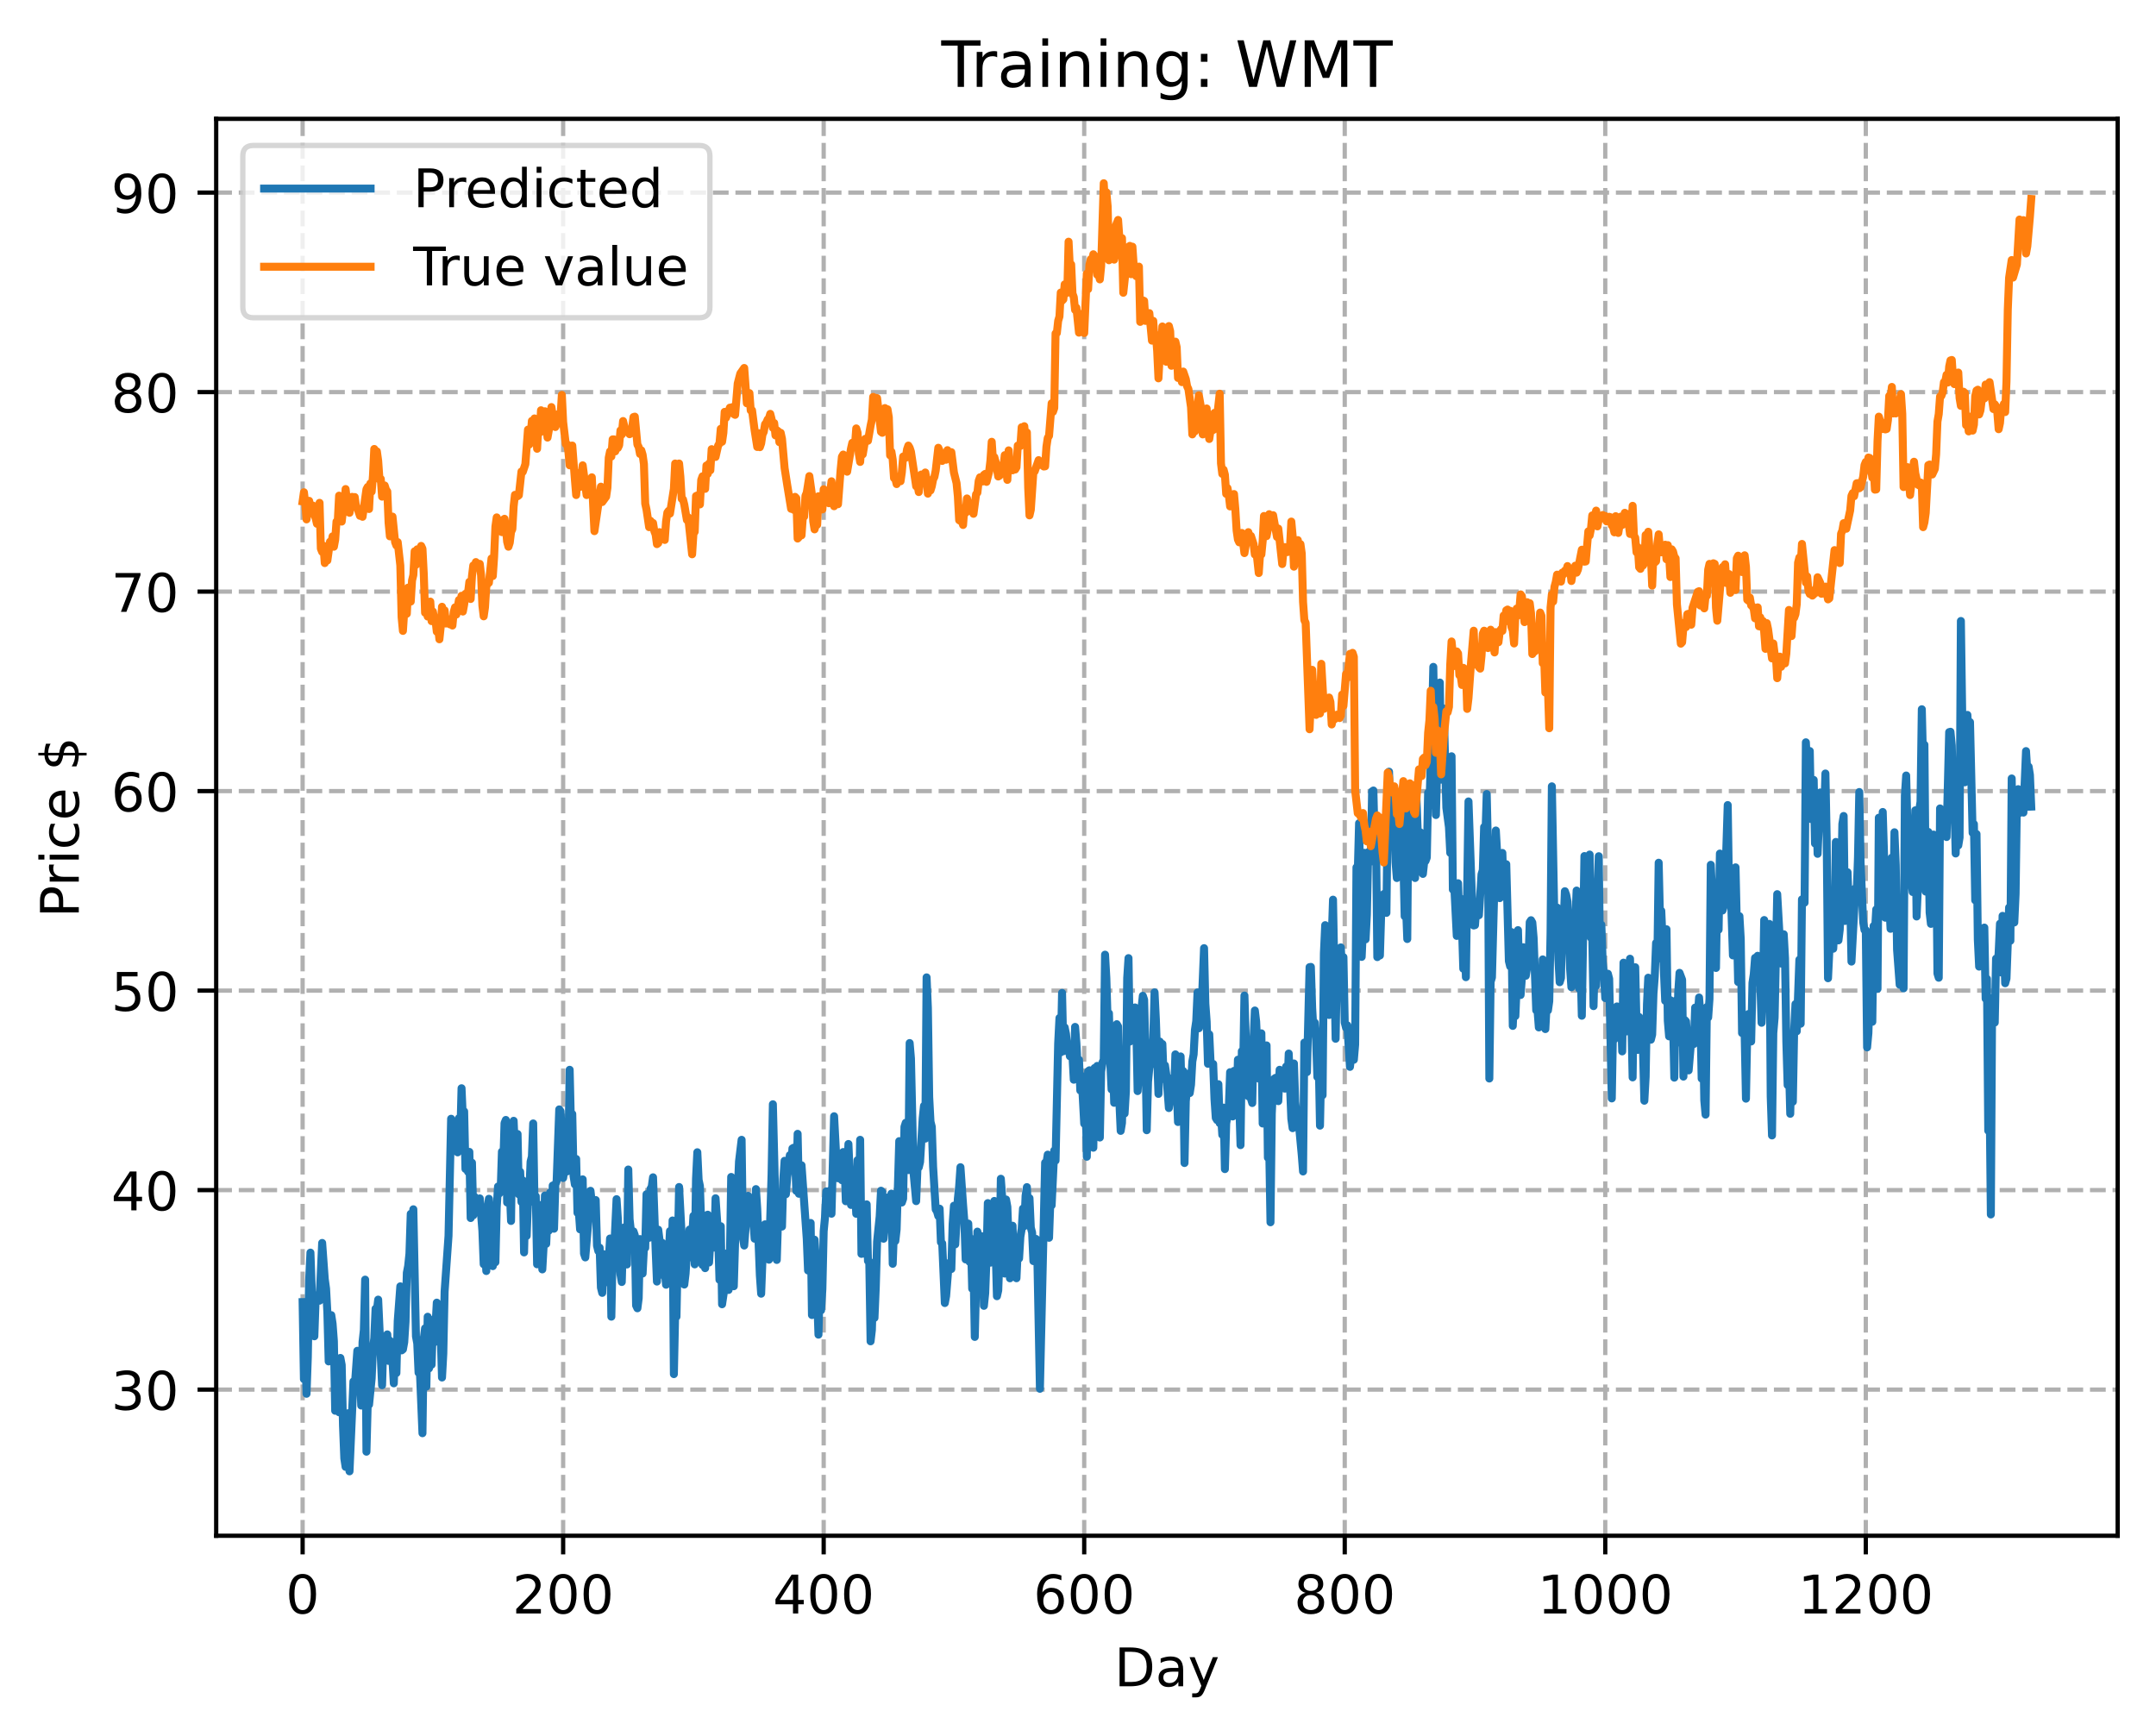 <?xml version="1.0" encoding="utf-8" standalone="no"?>
<!DOCTYPE svg PUBLIC "-//W3C//DTD SVG 1.1//EN"
  "http://www.w3.org/Graphics/SVG/1.1/DTD/svg11.dtd">
<!-- Created with matplotlib (https://matplotlib.org/) -->
<svg height="325.986pt" version="1.1" viewBox="0 0 404.923 325.986" width="404.923pt" xmlns="http://www.w3.org/2000/svg" xmlns:xlink="http://www.w3.org/1999/xlink">
 <defs>
  <style type="text/css">
*{stroke-linecap:butt;stroke-linejoin:round;}
  </style>
 </defs>
 <g id="figure_1">
  <g id="patch_1">
   <path d="M 0 325.986 
L 404.923 325.986 
L 404.923 0 
L 0 0 
z
" style="fill:#ffffff;"/>
  </g>
  <g id="axes_1">
   <g id="patch_2">
    <path d="M 40.603 288.43 
L 397.723 288.43 
L 397.723 22.318 
L 40.603 22.318 
z
" style="fill:#ffffff;"/>
   </g>
   <g id="matplotlib.axis_1">
    <g id="xtick_1">
     <g id="line2d_1">
      <path clip-path="url(#p91100648ae)" d="M 56.836 288.43 
L 56.836 22.318 
" style="fill:none;stroke:#b0b0b0;stroke-dasharray:2.96,1.28;stroke-dashoffset:0;stroke-width:0.8;"/>
     </g>
     <g id="line2d_2">
      <defs>
       <path d="M 0 0 
L 0 3.5 
" id="md3d40fbd9b" style="stroke:#000000;stroke-width:0.8;"/>
      </defs>
      <g>
       <use style="stroke:#000000;stroke-width:0.8;" x="56.836" xlink:href="#md3d40fbd9b" y="288.43"/>
      </g>
     </g>
     <g id="text_1">
      <!-- 0 -->
      <defs>
       <path d="M 31.781 66.406 
Q 24.172 66.406 20.328 58.906 
Q 16.5 51.422 16.5 36.375 
Q 16.5 21.391 20.328 13.891 
Q 24.172 6.391 31.781 6.391 
Q 39.453 6.391 43.281 13.891 
Q 47.125 21.391 47.125 36.375 
Q 47.125 51.422 43.281 58.906 
Q 39.453 66.406 31.781 66.406 
z
M 31.781 74.219 
Q 44.047 74.219 50.516 64.516 
Q 56.984 54.828 56.984 36.375 
Q 56.984 17.969 50.516 8.266 
Q 44.047 -1.422 31.781 -1.422 
Q 19.531 -1.422 13.062 8.266 
Q 6.594 17.969 6.594 36.375 
Q 6.594 54.828 13.062 64.516 
Q 19.531 74.219 31.781 74.219 
z
" id="DejaVuSans-48"/>
      </defs>
      <g transform="translate(53.655 303.029)scale(0.1 -0.1)">
       <use xlink:href="#DejaVuSans-48"/>
      </g>
     </g>
    </g>
    <g id="xtick_2">
     <g id="line2d_3">
      <path clip-path="url(#p91100648ae)" d="M 105.766 288.43 
L 105.766 22.318 
" style="fill:none;stroke:#b0b0b0;stroke-dasharray:2.96,1.28;stroke-dashoffset:0;stroke-width:0.8;"/>
     </g>
     <g id="line2d_4">
      <g>
       <use style="stroke:#000000;stroke-width:0.8;" x="105.766" xlink:href="#md3d40fbd9b" y="288.43"/>
      </g>
     </g>
     <g id="text_2">
      <!-- 200 -->
      <defs>
       <path d="M 19.188 8.297 
L 53.609 8.297 
L 53.609 0 
L 7.328 0 
L 7.328 8.297 
Q 12.938 14.109 22.625 23.891 
Q 32.328 33.688 34.812 36.531 
Q 39.547 41.844 41.422 45.531 
Q 43.312 49.219 43.312 52.781 
Q 43.312 58.594 39.234 62.25 
Q 35.156 65.922 28.609 65.922 
Q 23.969 65.922 18.812 64.312 
Q 13.672 62.703 7.812 59.422 
L 7.812 69.391 
Q 13.766 71.781 18.938 73 
Q 24.125 74.219 28.422 74.219 
Q 39.75 74.219 46.484 68.547 
Q 53.219 62.891 53.219 53.422 
Q 53.219 48.922 51.531 44.891 
Q 49.859 40.875 45.406 35.406 
Q 44.188 33.984 37.641 27.219 
Q 31.109 20.453 19.188 8.297 
z
" id="DejaVuSans-50"/>
      </defs>
      <g transform="translate(96.223 303.029)scale(0.1 -0.1)">
       <use xlink:href="#DejaVuSans-50"/>
       <use x="63.623" xlink:href="#DejaVuSans-48"/>
       <use x="127.246" xlink:href="#DejaVuSans-48"/>
      </g>
     </g>
    </g>
    <g id="xtick_3">
     <g id="line2d_5">
      <path clip-path="url(#p91100648ae)" d="M 154.697 288.43 
L 154.697 22.318 
" style="fill:none;stroke:#b0b0b0;stroke-dasharray:2.96,1.28;stroke-dashoffset:0;stroke-width:0.8;"/>
     </g>
     <g id="line2d_6">
      <g>
       <use style="stroke:#000000;stroke-width:0.8;" x="154.697" xlink:href="#md3d40fbd9b" y="288.43"/>
      </g>
     </g>
     <g id="text_3">
      <!-- 400 -->
      <defs>
       <path d="M 37.797 64.312 
L 12.891 25.391 
L 37.797 25.391 
z
M 35.203 72.906 
L 47.609 72.906 
L 47.609 25.391 
L 58.016 25.391 
L 58.016 17.188 
L 47.609 17.188 
L 47.609 0 
L 37.797 0 
L 37.797 17.188 
L 4.891 17.188 
L 4.891 26.703 
z
" id="DejaVuSans-52"/>
      </defs>
      <g transform="translate(145.153 303.029)scale(0.1 -0.1)">
       <use xlink:href="#DejaVuSans-52"/>
       <use x="63.623" xlink:href="#DejaVuSans-48"/>
       <use x="127.246" xlink:href="#DejaVuSans-48"/>
      </g>
     </g>
    </g>
    <g id="xtick_4">
     <g id="line2d_7">
      <path clip-path="url(#p91100648ae)" d="M 203.628 288.43 
L 203.628 22.318 
" style="fill:none;stroke:#b0b0b0;stroke-dasharray:2.96,1.28;stroke-dashoffset:0;stroke-width:0.8;"/>
     </g>
     <g id="line2d_8">
      <g>
       <use style="stroke:#000000;stroke-width:0.8;" x="203.628" xlink:href="#md3d40fbd9b" y="288.43"/>
      </g>
     </g>
     <g id="text_4">
      <!-- 600 -->
      <defs>
       <path d="M 33.016 40.375 
Q 26.375 40.375 22.484 35.828 
Q 18.609 31.297 18.609 23.391 
Q 18.609 15.531 22.484 10.953 
Q 26.375 6.391 33.016 6.391 
Q 39.656 6.391 43.531 10.953 
Q 47.406 15.531 47.406 23.391 
Q 47.406 31.297 43.531 35.828 
Q 39.656 40.375 33.016 40.375 
z
M 52.594 71.297 
L 52.594 62.312 
Q 48.875 64.062 45.094 64.984 
Q 41.312 65.922 37.594 65.922 
Q 27.828 65.922 22.672 59.328 
Q 17.531 52.734 16.797 39.406 
Q 19.672 43.656 24.016 45.922 
Q 28.375 48.188 33.594 48.188 
Q 44.578 48.188 50.953 41.516 
Q 57.328 34.859 57.328 23.391 
Q 57.328 12.156 50.688 5.359 
Q 44.047 -1.422 33.016 -1.422 
Q 20.359 -1.422 13.672 8.266 
Q 6.984 17.969 6.984 36.375 
Q 6.984 53.656 15.188 63.938 
Q 23.391 74.219 37.203 74.219 
Q 40.922 74.219 44.703 73.484 
Q 48.484 72.75 52.594 71.297 
z
" id="DejaVuSans-54"/>
      </defs>
      <g transform="translate(194.084 303.029)scale(0.1 -0.1)">
       <use xlink:href="#DejaVuSans-54"/>
       <use x="63.623" xlink:href="#DejaVuSans-48"/>
       <use x="127.246" xlink:href="#DejaVuSans-48"/>
      </g>
     </g>
    </g>
    <g id="xtick_5">
     <g id="line2d_9">
      <path clip-path="url(#p91100648ae)" d="M 252.558 288.43 
L 252.558 22.318 
" style="fill:none;stroke:#b0b0b0;stroke-dasharray:2.96,1.28;stroke-dashoffset:0;stroke-width:0.8;"/>
     </g>
     <g id="line2d_10">
      <g>
       <use style="stroke:#000000;stroke-width:0.8;" x="252.558" xlink:href="#md3d40fbd9b" y="288.43"/>
      </g>
     </g>
     <g id="text_5">
      <!-- 800 -->
      <defs>
       <path d="M 31.781 34.625 
Q 24.75 34.625 20.719 30.859 
Q 16.703 27.094 16.703 20.516 
Q 16.703 13.922 20.719 10.156 
Q 24.75 6.391 31.781 6.391 
Q 38.812 6.391 42.859 10.172 
Q 46.922 13.969 46.922 20.516 
Q 46.922 27.094 42.891 30.859 
Q 38.875 34.625 31.781 34.625 
z
M 21.922 38.812 
Q 15.578 40.375 12.031 44.719 
Q 8.5 49.078 8.5 55.328 
Q 8.5 64.062 14.719 69.141 
Q 20.953 74.219 31.781 74.219 
Q 42.672 74.219 48.875 69.141 
Q 55.078 64.062 55.078 55.328 
Q 55.078 49.078 51.531 44.719 
Q 48 40.375 41.703 38.812 
Q 48.828 37.156 52.797 32.312 
Q 56.781 27.484 56.781 20.516 
Q 56.781 9.906 50.312 4.234 
Q 43.844 -1.422 31.781 -1.422 
Q 19.734 -1.422 13.25 4.234 
Q 6.781 9.906 6.781 20.516 
Q 6.781 27.484 10.781 32.312 
Q 14.797 37.156 21.922 38.812 
z
M 18.312 54.391 
Q 18.312 48.734 21.844 45.562 
Q 25.391 42.391 31.781 42.391 
Q 38.141 42.391 41.719 45.562 
Q 45.312 48.734 45.312 54.391 
Q 45.312 60.062 41.719 63.234 
Q 38.141 66.406 31.781 66.406 
Q 25.391 66.406 21.844 63.234 
Q 18.312 60.062 18.312 54.391 
z
" id="DejaVuSans-56"/>
      </defs>
      <g transform="translate(243.015 303.029)scale(0.1 -0.1)">
       <use xlink:href="#DejaVuSans-56"/>
       <use x="63.623" xlink:href="#DejaVuSans-48"/>
       <use x="127.246" xlink:href="#DejaVuSans-48"/>
      </g>
     </g>
    </g>
    <g id="xtick_6">
     <g id="line2d_11">
      <path clip-path="url(#p91100648ae)" d="M 301.489 288.43 
L 301.489 22.318 
" style="fill:none;stroke:#b0b0b0;stroke-dasharray:2.96,1.28;stroke-dashoffset:0;stroke-width:0.8;"/>
     </g>
     <g id="line2d_12">
      <g>
       <use style="stroke:#000000;stroke-width:0.8;" x="301.489" xlink:href="#md3d40fbd9b" y="288.43"/>
      </g>
     </g>
     <g id="text_6">
      <!-- 1000 -->
      <defs>
       <path d="M 12.406 8.297 
L 28.516 8.297 
L 28.516 63.922 
L 10.984 60.406 
L 10.984 69.391 
L 28.422 72.906 
L 38.281 72.906 
L 38.281 8.297 
L 54.391 8.297 
L 54.391 0 
L 12.406 0 
z
" id="DejaVuSans-49"/>
      </defs>
      <g transform="translate(288.764 303.029)scale(0.1 -0.1)">
       <use xlink:href="#DejaVuSans-49"/>
       <use x="63.623" xlink:href="#DejaVuSans-48"/>
       <use x="127.246" xlink:href="#DejaVuSans-48"/>
       <use x="190.869" xlink:href="#DejaVuSans-48"/>
      </g>
     </g>
    </g>
    <g id="xtick_7">
     <g id="line2d_13">
      <path clip-path="url(#p91100648ae)" d="M 350.419 288.43 
L 350.419 22.318 
" style="fill:none;stroke:#b0b0b0;stroke-dasharray:2.96,1.28;stroke-dashoffset:0;stroke-width:0.8;"/>
     </g>
     <g id="line2d_14">
      <g>
       <use style="stroke:#000000;stroke-width:0.8;" x="350.419" xlink:href="#md3d40fbd9b" y="288.43"/>
      </g>
     </g>
     <g id="text_7">
      <!-- 1200 -->
      <g transform="translate(337.694 303.029)scale(0.1 -0.1)">
       <use xlink:href="#DejaVuSans-49"/>
       <use x="63.623" xlink:href="#DejaVuSans-50"/>
       <use x="127.246" xlink:href="#DejaVuSans-48"/>
       <use x="190.869" xlink:href="#DejaVuSans-48"/>
      </g>
     </g>
    </g>
    <g id="text_8">
     <!-- Day -->
     <defs>
      <path d="M 19.672 64.797 
L 19.672 8.109 
L 31.594 8.109 
Q 46.688 8.109 53.688 14.938 
Q 60.688 21.781 60.688 36.531 
Q 60.688 51.172 53.688 57.984 
Q 46.688 64.797 31.594 64.797 
z
M 9.812 72.906 
L 30.078 72.906 
Q 51.266 72.906 61.172 64.094 
Q 71.094 55.281 71.094 36.531 
Q 71.094 17.672 61.125 8.828 
Q 51.172 0 30.078 0 
L 9.812 0 
z
" id="DejaVuSans-68"/>
      <path d="M 34.281 27.484 
Q 23.391 27.484 19.188 25 
Q 14.984 22.516 14.984 16.5 
Q 14.984 11.719 18.141 8.906 
Q 21.297 6.109 26.703 6.109 
Q 34.188 6.109 38.703 11.406 
Q 43.219 16.703 43.219 25.484 
L 43.219 27.484 
z
M 52.203 31.203 
L 52.203 0 
L 43.219 0 
L 43.219 8.297 
Q 40.141 3.328 35.547 0.953 
Q 30.953 -1.422 24.312 -1.422 
Q 15.922 -1.422 10.953 3.297 
Q 6 8.016 6 15.922 
Q 6 25.141 12.172 29.828 
Q 18.359 34.516 30.609 34.516 
L 43.219 34.516 
L 43.219 35.406 
Q 43.219 41.609 39.141 45 
Q 35.062 48.391 27.688 48.391 
Q 23 48.391 18.547 47.266 
Q 14.109 46.141 10.016 43.891 
L 10.016 52.203 
Q 14.938 54.109 19.578 55.047 
Q 24.219 56 28.609 56 
Q 40.484 56 46.344 49.844 
Q 52.203 43.703 52.203 31.203 
z
" id="DejaVuSans-97"/>
      <path d="M 32.172 -5.078 
Q 28.375 -14.844 24.75 -17.812 
Q 21.141 -20.797 15.094 -20.797 
L 7.906 -20.797 
L 7.906 -13.281 
L 13.188 -13.281 
Q 16.891 -13.281 18.938 -11.516 
Q 21 -9.766 23.484 -3.219 
L 25.094 0.875 
L 2.984 54.688 
L 12.5 54.688 
L 29.594 11.922 
L 46.688 54.688 
L 56.203 54.688 
z
" id="DejaVuSans-121"/>
     </defs>
     <g transform="translate(209.29 316.707)scale(0.1 -0.1)">
      <use xlink:href="#DejaVuSans-68"/>
      <use x="77.002" xlink:href="#DejaVuSans-97"/>
      <use x="138.281" xlink:href="#DejaVuSans-121"/>
     </g>
    </g>
   </g>
   <g id="matplotlib.axis_2">
    <g id="ytick_1">
     <g id="line2d_15">
      <path clip-path="url(#p91100648ae)" d="M 40.603 260.982 
L 397.723 260.982 
" style="fill:none;stroke:#b0b0b0;stroke-dasharray:2.96,1.28;stroke-dashoffset:0;stroke-width:0.8;"/>
     </g>
     <g id="line2d_16">
      <defs>
       <path d="M 0 0 
L -3.5 0 
" id="m8c9307ebb7" style="stroke:#000000;stroke-width:0.8;"/>
      </defs>
      <g>
       <use style="stroke:#000000;stroke-width:0.8;" x="40.603" xlink:href="#m8c9307ebb7" y="260.982"/>
      </g>
     </g>
     <g id="text_9">
      <!-- 30 -->
      <defs>
       <path d="M 40.578 39.312 
Q 47.656 37.797 51.625 33 
Q 55.609 28.219 55.609 21.188 
Q 55.609 10.406 48.188 4.484 
Q 40.766 -1.422 27.094 -1.422 
Q 22.516 -1.422 17.656 -0.516 
Q 12.797 0.391 7.625 2.203 
L 7.625 11.719 
Q 11.719 9.328 16.594 8.109 
Q 21.484 6.891 26.812 6.891 
Q 36.078 6.891 40.938 10.547 
Q 45.797 14.203 45.797 21.188 
Q 45.797 27.641 41.281 31.266 
Q 36.766 34.906 28.719 34.906 
L 20.219 34.906 
L 20.219 43.016 
L 29.109 43.016 
Q 36.375 43.016 40.234 45.922 
Q 44.094 48.828 44.094 54.297 
Q 44.094 59.906 40.109 62.906 
Q 36.141 65.922 28.719 65.922 
Q 24.656 65.922 20.016 65.031 
Q 15.375 64.156 9.812 62.312 
L 9.812 71.094 
Q 15.438 72.656 20.344 73.438 
Q 25.25 74.219 29.594 74.219 
Q 40.828 74.219 47.359 69.109 
Q 53.906 64.016 53.906 55.328 
Q 53.906 49.266 50.438 45.094 
Q 46.969 40.922 40.578 39.312 
z
" id="DejaVuSans-51"/>
      </defs>
      <g transform="translate(20.878 264.781)scale(0.1 -0.1)">
       <use xlink:href="#DejaVuSans-51"/>
       <use x="63.623" xlink:href="#DejaVuSans-48"/>
      </g>
     </g>
    </g>
    <g id="ytick_2">
     <g id="line2d_17">
      <path clip-path="url(#p91100648ae)" d="M 40.603 223.514 
L 397.723 223.514 
" style="fill:none;stroke:#b0b0b0;stroke-dasharray:2.96,1.28;stroke-dashoffset:0;stroke-width:0.8;"/>
     </g>
     <g id="line2d_18">
      <g>
       <use style="stroke:#000000;stroke-width:0.8;" x="40.603" xlink:href="#m8c9307ebb7" y="223.514"/>
      </g>
     </g>
     <g id="text_10">
      <!-- 40 -->
      <g transform="translate(20.878 227.314)scale(0.1 -0.1)">
       <use xlink:href="#DejaVuSans-52"/>
       <use x="63.623" xlink:href="#DejaVuSans-48"/>
      </g>
     </g>
    </g>
    <g id="ytick_3">
     <g id="line2d_19">
      <path clip-path="url(#p91100648ae)" d="M 40.603 186.047 
L 397.723 186.047 
" style="fill:none;stroke:#b0b0b0;stroke-dasharray:2.96,1.28;stroke-dashoffset:0;stroke-width:0.8;"/>
     </g>
     <g id="line2d_20">
      <g>
       <use style="stroke:#000000;stroke-width:0.8;" x="40.603" xlink:href="#m8c9307ebb7" y="186.047"/>
      </g>
     </g>
     <g id="text_11">
      <!-- 50 -->
      <defs>
       <path d="M 10.797 72.906 
L 49.516 72.906 
L 49.516 64.594 
L 19.828 64.594 
L 19.828 46.734 
Q 21.969 47.469 24.109 47.828 
Q 26.266 48.188 28.422 48.188 
Q 40.625 48.188 47.75 41.5 
Q 54.891 34.812 54.891 23.391 
Q 54.891 11.625 47.562 5.094 
Q 40.234 -1.422 26.906 -1.422 
Q 22.312 -1.422 17.547 -0.641 
Q 12.797 0.141 7.719 1.703 
L 7.719 11.625 
Q 12.109 9.234 16.797 8.062 
Q 21.484 6.891 26.703 6.891 
Q 35.156 6.891 40.078 11.328 
Q 45.016 15.766 45.016 23.391 
Q 45.016 31 40.078 35.438 
Q 35.156 39.891 26.703 39.891 
Q 22.75 39.891 18.812 39.016 
Q 14.891 38.141 10.797 36.281 
z
" id="DejaVuSans-53"/>
      </defs>
      <g transform="translate(20.878 189.846)scale(0.1 -0.1)">
       <use xlink:href="#DejaVuSans-53"/>
       <use x="63.623" xlink:href="#DejaVuSans-48"/>
      </g>
     </g>
    </g>
    <g id="ytick_4">
     <g id="line2d_21">
      <path clip-path="url(#p91100648ae)" d="M 40.603 148.579 
L 397.723 148.579 
" style="fill:none;stroke:#b0b0b0;stroke-dasharray:2.96,1.28;stroke-dashoffset:0;stroke-width:0.8;"/>
     </g>
     <g id="line2d_22">
      <g>
       <use style="stroke:#000000;stroke-width:0.8;" x="40.603" xlink:href="#m8c9307ebb7" y="148.579"/>
      </g>
     </g>
     <g id="text_12">
      <!-- 60 -->
      <g transform="translate(20.878 152.378)scale(0.1 -0.1)">
       <use xlink:href="#DejaVuSans-54"/>
       <use x="63.623" xlink:href="#DejaVuSans-48"/>
      </g>
     </g>
    </g>
    <g id="ytick_5">
     <g id="line2d_23">
      <path clip-path="url(#p91100648ae)" d="M 40.603 111.111 
L 397.723 111.111 
" style="fill:none;stroke:#b0b0b0;stroke-dasharray:2.96,1.28;stroke-dashoffset:0;stroke-width:0.8;"/>
     </g>
     <g id="line2d_24">
      <g>
       <use style="stroke:#000000;stroke-width:0.8;" x="40.603" xlink:href="#m8c9307ebb7" y="111.111"/>
      </g>
     </g>
     <g id="text_13">
      <!-- 70 -->
      <defs>
       <path d="M 8.203 72.906 
L 55.078 72.906 
L 55.078 68.703 
L 28.609 0 
L 18.312 0 
L 43.219 64.594 
L 8.203 64.594 
z
" id="DejaVuSans-55"/>
      </defs>
      <g transform="translate(20.878 114.91)scale(0.1 -0.1)">
       <use xlink:href="#DejaVuSans-55"/>
       <use x="63.623" xlink:href="#DejaVuSans-48"/>
      </g>
     </g>
    </g>
    <g id="ytick_6">
     <g id="line2d_25">
      <path clip-path="url(#p91100648ae)" d="M 40.603 73.643 
L 397.723 73.643 
" style="fill:none;stroke:#b0b0b0;stroke-dasharray:2.96,1.28;stroke-dashoffset:0;stroke-width:0.8;"/>
     </g>
     <g id="line2d_26">
      <g>
       <use style="stroke:#000000;stroke-width:0.8;" x="40.603" xlink:href="#m8c9307ebb7" y="73.643"/>
      </g>
     </g>
     <g id="text_14">
      <!-- 80 -->
      <g transform="translate(20.878 77.442)scale(0.1 -0.1)">
       <use xlink:href="#DejaVuSans-56"/>
       <use x="63.623" xlink:href="#DejaVuSans-48"/>
      </g>
     </g>
    </g>
    <g id="ytick_7">
     <g id="line2d_27">
      <path clip-path="url(#p91100648ae)" d="M 40.603 36.175 
L 397.723 36.175 
" style="fill:none;stroke:#b0b0b0;stroke-dasharray:2.96,1.28;stroke-dashoffset:0;stroke-width:0.8;"/>
     </g>
     <g id="line2d_28">
      <g>
       <use style="stroke:#000000;stroke-width:0.8;" x="40.603" xlink:href="#m8c9307ebb7" y="36.175"/>
      </g>
     </g>
     <g id="text_15">
      <!-- 90 -->
      <defs>
       <path d="M 10.984 1.516 
L 10.984 10.5 
Q 14.703 8.734 18.5 7.812 
Q 22.312 6.891 25.984 6.891 
Q 35.75 6.891 40.891 13.453 
Q 46.047 20.016 46.781 33.406 
Q 43.953 29.203 39.594 26.953 
Q 35.25 24.703 29.984 24.703 
Q 19.047 24.703 12.672 31.312 
Q 6.297 37.938 6.297 49.422 
Q 6.297 60.641 12.938 67.422 
Q 19.578 74.219 30.609 74.219 
Q 43.266 74.219 49.922 64.516 
Q 56.594 54.828 56.594 36.375 
Q 56.594 19.141 48.406 8.859 
Q 40.234 -1.422 26.422 -1.422 
Q 22.703 -1.422 18.891 -0.688 
Q 15.094 0.047 10.984 1.516 
z
M 30.609 32.422 
Q 37.25 32.422 41.125 36.953 
Q 45.016 41.5 45.016 49.422 
Q 45.016 57.281 41.125 61.844 
Q 37.25 66.406 30.609 66.406 
Q 23.969 66.406 20.094 61.844 
Q 16.219 57.281 16.219 49.422 
Q 16.219 41.5 20.094 36.953 
Q 23.969 32.422 30.609 32.422 
z
" id="DejaVuSans-57"/>
      </defs>
      <g transform="translate(20.878 39.974)scale(0.1 -0.1)">
       <use xlink:href="#DejaVuSans-57"/>
       <use x="63.623" xlink:href="#DejaVuSans-48"/>
      </g>
     </g>
    </g>
    <g id="text_16">
     <!-- Price $ -->
     <defs>
      <path d="M 19.672 64.797 
L 19.672 37.406 
L 32.078 37.406 
Q 38.969 37.406 42.719 40.969 
Q 46.484 44.531 46.484 51.125 
Q 46.484 57.672 42.719 61.234 
Q 38.969 64.797 32.078 64.797 
z
M 9.812 72.906 
L 32.078 72.906 
Q 44.344 72.906 50.609 67.359 
Q 56.891 61.812 56.891 51.125 
Q 56.891 40.328 50.609 34.812 
Q 44.344 29.297 32.078 29.297 
L 19.672 29.297 
L 19.672 0 
L 9.812 0 
z
" id="DejaVuSans-80"/>
      <path d="M 41.109 46.297 
Q 39.594 47.172 37.812 47.578 
Q 36.031 48 33.891 48 
Q 26.266 48 22.188 43.047 
Q 18.109 38.094 18.109 28.812 
L 18.109 0 
L 9.078 0 
L 9.078 54.688 
L 18.109 54.688 
L 18.109 46.188 
Q 20.953 51.172 25.484 53.578 
Q 30.031 56 36.531 56 
Q 37.453 56 38.578 55.875 
Q 39.703 55.766 41.062 55.516 
z
" id="DejaVuSans-114"/>
      <path d="M 9.422 54.688 
L 18.406 54.688 
L 18.406 0 
L 9.422 0 
z
M 9.422 75.984 
L 18.406 75.984 
L 18.406 64.594 
L 9.422 64.594 
z
" id="DejaVuSans-105"/>
      <path d="M 48.781 52.594 
L 48.781 44.188 
Q 44.969 46.297 41.141 47.344 
Q 37.312 48.391 33.406 48.391 
Q 24.656 48.391 19.812 42.844 
Q 14.984 37.312 14.984 27.297 
Q 14.984 17.281 19.812 11.734 
Q 24.656 6.203 33.406 6.203 
Q 37.312 6.203 41.141 7.25 
Q 44.969 8.297 48.781 10.406 
L 48.781 2.094 
Q 45.016 0.344 40.984 -0.531 
Q 36.969 -1.422 32.422 -1.422 
Q 20.062 -1.422 12.781 6.344 
Q 5.516 14.109 5.516 27.297 
Q 5.516 40.672 12.859 48.328 
Q 20.219 56 33.016 56 
Q 37.156 56 41.109 55.141 
Q 45.062 54.297 48.781 52.594 
z
" id="DejaVuSans-99"/>
      <path d="M 56.203 29.594 
L 56.203 25.203 
L 14.891 25.203 
Q 15.484 15.922 20.484 11.062 
Q 25.484 6.203 34.422 6.203 
Q 39.594 6.203 44.453 7.469 
Q 49.312 8.734 54.109 11.281 
L 54.109 2.781 
Q 49.266 0.734 44.188 -0.344 
Q 39.109 -1.422 33.891 -1.422 
Q 20.797 -1.422 13.156 6.188 
Q 5.516 13.812 5.516 26.812 
Q 5.516 40.234 12.766 48.109 
Q 20.016 56 32.328 56 
Q 43.359 56 49.781 48.891 
Q 56.203 41.797 56.203 29.594 
z
M 47.219 32.234 
Q 47.125 39.594 43.094 43.984 
Q 39.062 48.391 32.422 48.391 
Q 24.906 48.391 20.391 44.141 
Q 15.875 39.891 15.188 32.172 
z
" id="DejaVuSans-101"/>
      <path id="DejaVuSans-32"/>
      <path d="M 33.797 -14.703 
L 28.906 -14.703 
L 28.859 0 
Q 23.734 0.094 18.609 1.188 
Q 13.484 2.297 8.297 4.5 
L 8.297 13.281 
Q 13.281 10.156 18.375 8.562 
Q 23.484 6.984 28.906 6.938 
L 28.906 29.203 
Q 18.109 30.953 13.203 35.156 
Q 8.297 39.359 8.297 46.688 
Q 8.297 54.641 13.625 59.219 
Q 18.953 63.812 28.906 64.5 
L 28.906 75.984 
L 33.797 75.984 
L 33.797 64.656 
Q 38.328 64.453 42.578 63.688 
Q 46.828 62.938 50.875 61.625 
L 50.875 53.078 
Q 46.828 55.125 42.547 56.25 
Q 38.281 57.375 33.797 57.562 
L 33.797 36.719 
Q 44.875 35.016 50.094 30.609 
Q 55.328 26.219 55.328 18.609 
Q 55.328 10.359 49.781 5.594 
Q 44.234 0.828 33.797 0.094 
z
M 28.906 37.594 
L 28.906 57.625 
Q 23.25 56.984 20.266 54.391 
Q 17.281 51.812 17.281 47.516 
Q 17.281 43.312 20.031 40.969 
Q 22.797 38.625 28.906 37.594 
z
M 33.797 28.219 
L 33.797 7.078 
Q 39.984 7.906 43.141 10.594 
Q 46.297 13.281 46.297 17.672 
Q 46.297 21.969 43.281 24.5 
Q 40.281 27.047 33.797 28.219 
z
" id="DejaVuSans-36"/>
     </defs>
     <g transform="translate(14.798 172.342)rotate(-90)scale(0.1 -0.1)">
      <use xlink:href="#DejaVuSans-80"/>
      <use x="58.553" xlink:href="#DejaVuSans-114"/>
      <use x="99.666" xlink:href="#DejaVuSans-105"/>
      <use x="127.449" xlink:href="#DejaVuSans-99"/>
      <use x="182.43" xlink:href="#DejaVuSans-101"/>
      <use x="243.953" xlink:href="#DejaVuSans-32"/>
      <use x="275.74" xlink:href="#DejaVuSans-36"/>
     </g>
    </g>
   </g>
   <g id="line2d_29">
    <path clip-path="url(#p91100648ae)" d="M 56.836 244.554 
L 57.081 259.02 
L 57.325 253.307 
L 57.57 261.768 
L 57.814 254.857 
L 58.059 240.423 
L 58.304 235.258 
L 58.793 248.738 
L 59.038 250.974 
L 59.282 243.991 
L 59.772 243.155 
L 60.016 244.284 
L 60.506 233.441 
L 60.995 240.225 
L 61.24 242.015 
L 61.484 246.482 
L 61.729 255.694 
L 61.974 252.827 
L 62.218 247 
L 62.463 248.606 
L 62.708 251.873 
L 62.952 264.959 
L 63.197 259.711 
L 63.441 260.495 
L 63.686 265.242 
L 63.931 255.041 
L 64.175 256.354 
L 64.42 267.729 
L 64.665 273.921 
L 64.909 275.498 
L 65.154 268.545 
L 65.399 265.418 
L 65.643 276.334 
L 66.377 259.455 
L 66.622 260.524 
L 67.111 253.697 
L 67.356 261.075 
L 67.601 257.784 
L 67.845 263.979 
L 68.09 252.06 
L 68.335 249.804 
L 68.579 240.334 
L 68.824 272.645 
L 69.069 263.302 
L 69.313 263.811 
L 69.802 258.891 
L 70.047 253.234 
L 70.292 251.363 
L 70.536 245.792 
L 70.781 246.112 
L 71.026 244.087 
L 71.76 260.163 
L 72.004 251.799 
L 72.249 251.974 
L 72.494 254.087 
L 72.738 250.615 
L 72.983 255.594 
L 73.228 251.792 
L 73.472 255.177 
L 73.717 255.617 
L 73.962 259.808 
L 74.206 252.755 
L 74.451 257.877 
L 74.696 248.124 
L 75.185 241.591 
L 75.429 253.618 
L 75.674 253.419 
L 75.919 252.079 
L 76.163 248.248 
L 76.408 239.055 
L 76.653 237.792 
L 76.897 235.468 
L 77.142 227.974 
L 77.387 231.108 
L 77.631 227.12 
L 78.121 250.982 
L 78.365 252.305 
L 78.61 257.814 
L 78.855 257.465 
L 79.344 269.175 
L 79.589 251.449 
L 79.833 249.475 
L 80.078 260.428 
L 80.323 247.302 
L 80.567 257.012 
L 80.812 247.852 
L 81.056 256.317 
L 81.301 248.827 
L 81.546 252.129 
L 81.79 249.12 
L 82.035 244.654 
L 82.28 246.518 
L 82.524 246.926 
L 82.769 250.538 
L 83.014 258.712 
L 83.258 254.239 
L 83.503 242.571 
L 84.237 232.112 
L 84.726 210.118 
L 84.971 210.975 
L 85.216 212.786 
L 85.46 212.54 
L 85.705 212.519 
L 85.95 216.428 
L 86.194 210.007 
L 86.439 213.907 
L 86.684 204.386 
L 86.928 210.029 
L 87.173 208.728 
L 87.417 219.541 
L 87.662 217.006 
L 87.907 220.093 
L 88.151 216.339 
L 88.396 228.763 
L 88.641 218.372 
L 88.885 228.251 
L 89.13 224.768 
L 89.375 225.184 
L 89.619 227.658 
L 89.864 225.873 
L 90.109 225.075 
L 90.598 231.146 
L 90.843 237.44 
L 91.087 233.925 
L 91.332 238.716 
L 91.577 226.99 
L 91.821 225.148 
L 92.311 235.989 
L 92.555 237.797 
L 92.8 231.207 
L 93.044 237.065 
L 93.289 226.74 
L 93.534 222.844 
L 93.778 224.155 
L 94.023 223.787 
L 94.268 216.289 
L 94.512 219.074 
L 94.757 210.931 
L 95.002 210.341 
L 95.246 225.847 
L 95.491 220.43 
L 95.736 223.369 
L 95.98 229.313 
L 96.225 211.261 
L 96.47 210.502 
L 96.714 216.374 
L 96.959 215.017 
L 97.204 212.983 
L 97.448 224.317 
L 97.693 220.067 
L 97.938 225.751 
L 98.182 221.697 
L 98.427 235.219 
L 98.672 224.99 
L 98.916 232.115 
L 99.161 225.507 
L 99.405 224 
L 99.65 218.174 
L 99.895 217.22 
L 100.139 210.998 
L 100.384 225.852 
L 100.629 224.67 
L 100.873 237.45 
L 101.118 226.231 
L 101.363 227.438 
L 101.607 229.491 
L 101.852 238.409 
L 102.097 234.037 
L 102.341 224.535 
L 102.586 233.611 
L 102.831 228.149 
L 103.075 231.14 
L 103.32 223.963 
L 103.565 229.026 
L 103.809 222.658 
L 104.054 230.767 
L 104.299 222.5 
L 104.543 221.845 
L 105.032 208.358 
L 105.277 208.695 
L 105.522 213.434 
L 105.766 221.241 
L 106.256 217.844 
L 106.5 220.013 
L 106.745 216.578 
L 106.99 200.919 
L 107.234 211.439 
L 107.479 209.226 
L 107.724 220.885 
L 107.968 222.454 
L 108.213 217.669 
L 108.458 227.788 
L 108.702 227.475 
L 108.947 230.89 
L 109.192 228.165 
L 109.436 221.501 
L 109.681 235.443 
L 109.926 236.157 
L 110.66 227.477 
L 110.904 223.651 
L 111.393 228.221 
L 111.638 227.772 
L 111.883 225.388 
L 112.127 233.962 
L 112.372 234.963 
L 112.617 234.328 
L 112.861 241.828 
L 113.106 242.817 
L 113.351 235.54 
L 113.595 236.528 
L 113.84 236.13 
L 114.085 240.826 
L 114.574 232.607 
L 114.819 247.288 
L 115.063 235.05 
L 115.308 235.586 
L 115.797 225.221 
L 116.042 228.935 
L 116.287 235.983 
L 116.531 239.352 
L 116.776 240.775 
L 117.02 232.391 
L 117.265 230.52 
L 117.51 232.592 
L 117.754 237.485 
L 117.999 219.652 
L 118.244 228.987 
L 118.488 231.15 
L 118.733 231.567 
L 118.978 231.27 
L 119.222 231.99 
L 119.467 245.184 
L 119.712 245.71 
L 119.956 243.803 
L 120.201 232.717 
L 120.446 234.455 
L 120.69 239.186 
L 120.935 234.407 
L 121.18 234.371 
L 121.424 224.29 
L 121.669 232.271 
L 121.914 232.475 
L 122.158 223.318 
L 122.403 222.873 
L 122.648 221.113 
L 123.137 234.706 
L 123.381 240.696 
L 123.626 230.95 
L 123.871 232.914 
L 124.115 239.412 
L 124.36 233.411 
L 125.094 241.289 
L 125.583 235.646 
L 125.828 231.211 
L 126.073 240.58 
L 126.317 229.221 
L 126.562 258.078 
L 126.807 246.457 
L 127.051 247.293 
L 127.541 222.934 
L 128.519 241.256 
L 128.764 239.17 
L 129.008 235.19 
L 129.253 236.279 
L 129.498 230.93 
L 129.742 234.817 
L 129.987 232.456 
L 130.232 228.362 
L 130.476 237.465 
L 130.721 221.41 
L 130.966 216.406 
L 131.21 221.601 
L 131.455 222.751 
L 131.944 237.586 
L 132.189 231.867 
L 132.434 238.176 
L 132.678 228.282 
L 132.923 228.137 
L 133.168 237.116 
L 133.657 228.952 
L 133.902 228.749 
L 134.146 234.316 
L 134.391 225.052 
L 134.88 232.182 
L 135.125 240.362 
L 135.369 230.299 
L 135.614 244.957 
L 136.348 240.001 
L 136.593 235.372 
L 136.837 242.271 
L 137.082 236.388 
L 137.327 221.047 
L 137.571 226.214 
L 137.816 241.574 
L 138.305 225.098 
L 138.55 223.91 
L 138.795 218.143 
L 139.284 214.072 
L 139.529 232.453 
L 139.773 233.929 
L 140.507 224.586 
L 140.996 229.614 
L 141.241 226.097 
L 141.73 232.649 
L 141.975 223.33 
L 142.22 227.06 
L 142.709 239.522 
L 142.954 242.974 
L 143.443 230.223 
L 143.688 229.941 
L 143.932 234.913 
L 144.422 236.589 
L 144.911 220.556 
L 145.156 207.396 
L 145.89 236.634 
L 146.134 228.812 
L 146.379 226.779 
L 146.624 226.739 
L 146.868 230.368 
L 147.113 221.467 
L 147.357 218.011 
L 147.602 224.292 
L 147.847 221.085 
L 148.091 219.464 
L 148.336 216.956 
L 148.581 219.775 
L 148.825 215.696 
L 149.07 215.554 
L 149.315 217.259 
L 149.559 223.668 
L 149.804 212.948 
L 150.049 224.205 
L 150.293 223.048 
L 150.538 218.854 
L 151.272 229.196 
L 151.517 232.649 
L 151.761 238.614 
L 152.006 236.48 
L 152.251 229.689 
L 152.495 246.979 
L 152.74 241.518 
L 152.984 232.834 
L 153.229 236.597 
L 153.718 250.664 
L 153.963 240.861 
L 154.208 246.098 
L 154.452 242.115 
L 154.697 231.247 
L 154.942 228.659 
L 155.186 223.759 
L 155.676 225.493 
L 155.92 223.578 
L 156.165 227.955 
L 156.654 209.649 
L 157.144 218.923 
L 157.388 221.293 
L 157.633 219.815 
L 157.878 219.761 
L 158.122 221.658 
L 158.367 216.364 
L 158.612 218.5 
L 158.856 225.61 
L 159.345 214.856 
L 159.835 226.3 
L 160.079 223.856 
L 160.324 223.138 
L 160.569 223.203 
L 160.813 227.966 
L 161.058 217.886 
L 161.303 226.811 
L 161.547 214.071 
L 161.792 235.495 
L 162.037 231.357 
L 162.281 235.452 
L 162.526 229.381 
L 162.771 226.194 
L 163.015 236.83 
L 163.26 236.928 
L 163.505 251.917 
L 163.749 249.811 
L 163.994 241.605 
L 164.239 247.511 
L 164.483 241.734 
L 164.728 233.197 
L 165.217 228.43 
L 165.462 223.634 
L 165.706 223.863 
L 165.951 232.649 
L 166.196 229.816 
L 166.44 225.229 
L 166.685 224.912 
L 166.93 230.202 
L 167.174 229.728 
L 167.419 224.182 
L 167.664 237.358 
L 167.908 230.754 
L 168.153 233.081 
L 168.398 230.905 
L 168.887 214.321 
L 169.376 225.848 
L 169.621 225.132 
L 169.866 211.631 
L 170.11 210.873 
L 170.355 210.987 
L 170.6 219.756 
L 170.844 195.897 
L 171.089 198.797 
L 171.578 220.284 
L 172.067 225.589 
L 172.312 219.364 
L 172.557 219.242 
L 172.801 218.22 
L 173.291 210.048 
L 173.535 207.69 
L 173.78 213.846 
L 174.025 183.563 
L 174.269 189.287 
L 174.514 206.027 
L 174.759 210.667 
L 175.003 211.639 
L 175.248 219.102 
L 175.737 227.144 
L 175.982 227.522 
L 176.227 228.4 
L 176.471 227.008 
L 176.716 233.307 
L 176.96 233.528 
L 177.45 244.729 
L 177.694 243.401 
L 178.184 237.223 
L 178.428 238.366 
L 178.673 238.34 
L 178.918 229.866 
L 179.162 226.445 
L 179.407 233.706 
L 179.896 225.151 
L 180.141 222.791 
L 180.386 219.216 
L 180.875 226.25 
L 181.12 229.405 
L 181.364 236.536 
L 181.609 230.933 
L 181.854 229.802 
L 182.098 236.994 
L 182.343 232.63 
L 182.588 242.035 
L 182.832 237.673 
L 183.077 251.09 
L 183.566 231.315 
L 184.055 236.389 
L 184.3 232.149 
L 184.545 233.119 
L 184.789 245.252 
L 185.034 242.886 
L 185.279 236.279 
L 185.523 225.961 
L 185.768 236.756 
L 186.013 237.142 
L 186.257 236.587 
L 186.502 232.446 
L 186.747 225.551 
L 187.236 243.443 
L 187.481 242.351 
L 187.725 235.664 
L 187.97 221.386 
L 188.215 224.73 
L 188.704 239.191 
L 188.948 225.282 
L 189.193 226.657 
L 189.682 240.08 
L 189.927 237.977 
L 190.172 230.207 
L 190.416 238.544 
L 190.661 235.703 
L 190.906 240.068 
L 191.15 234.689 
L 191.395 236.354 
L 191.64 232.268 
L 191.884 230.824 
L 192.129 226.984 
L 192.374 230.286 
L 192.618 224.586 
L 192.863 222.956 
L 193.108 228.229 
L 193.352 225.029 
L 193.597 230.557 
L 193.842 231.489 
L 194.086 236.851 
L 194.331 232.878 
L 194.575 232.691 
L 194.82 235.849 
L 195.309 260.831 
L 196.288 218.367 
L 196.533 218.451 
L 196.777 216.857 
L 197.022 232.471 
L 197.267 225.568 
L 197.511 226.386 
L 198.001 216.081 
L 198.245 217.973 
L 198.735 195.999 
L 198.979 191.189 
L 199.224 197.639 
L 199.469 186.482 
L 199.713 197.432 
L 199.958 192.958 
L 200.203 194.173 
L 200.447 196.416 
L 200.692 196.727 
L 200.936 198.371 
L 201.181 196.444 
L 201.426 198.372 
L 201.67 202.782 
L 201.915 192.867 
L 202.16 195.861 
L 202.404 200.489 
L 202.649 199.033 
L 202.894 204.808 
L 203.138 202.051 
L 203.628 211.044 
L 203.872 204.892 
L 204.117 217.254 
L 204.362 201.201 
L 204.606 201.012 
L 204.851 203.136 
L 205.096 202.557 
L 205.34 215.555 
L 205.585 200.582 
L 205.83 205.636 
L 206.074 200.193 
L 206.563 213.64 
L 206.808 201.27 
L 207.053 199.567 
L 207.297 199.023 
L 207.542 179.3 
L 207.787 183.736 
L 208.031 192.028 
L 208.276 190.314 
L 208.521 199.643 
L 208.765 204.612 
L 209.01 198.605 
L 209.255 207.119 
L 209.744 192.354 
L 209.989 192.782 
L 210.233 206.95 
L 210.478 212.392 
L 210.723 210.892 
L 210.967 200.652 
L 211.212 209.135 
L 211.457 204.999 
L 211.701 183.707 
L 211.946 179.948 
L 212.191 195.627 
L 212.435 191.462 
L 212.68 192.59 
L 212.924 192.692 
L 213.169 189.212 
L 213.414 192.84 
L 213.658 204.919 
L 213.903 201.247 
L 214.148 201.128 
L 214.392 189.353 
L 214.637 187.022 
L 214.882 187.762 
L 215.126 197.497 
L 215.371 212.271 
L 215.616 203.167 
L 215.86 200.506 
L 216.35 198.996 
L 216.594 194.945 
L 216.839 186.375 
L 217.084 191.385 
L 217.573 205.45 
L 217.818 195.62 
L 218.062 200.787 
L 218.307 196.069 
L 218.551 202.655 
L 218.796 200.088 
L 219.041 201.806 
L 219.53 208.107 
L 220.264 202.43 
L 220.509 205.052 
L 220.753 198.023 
L 221.243 210.727 
L 221.487 206.295 
L 221.732 198.41 
L 221.977 207.576 
L 222.221 201.157 
L 222.466 218.43 
L 222.711 206.82 
L 223.2 201.645 
L 223.445 205.293 
L 223.689 203.727 
L 223.934 199.362 
L 224.179 198.03 
L 224.423 193.431 
L 224.668 191.784 
L 224.912 186.385 
L 225.157 193.127 
L 225.646 189.989 
L 226.136 178.077 
L 226.38 188.495 
L 226.625 191.861 
L 226.87 199.798 
L 227.114 194.261 
L 227.359 199.48 
L 227.604 199.859 
L 227.848 199.821 
L 228.093 206.401 
L 228.338 209.963 
L 228.582 210.37 
L 228.827 203.623 
L 229.072 210.948 
L 229.316 209.257 
L 229.561 213.134 
L 229.806 208.031 
L 230.05 219.572 
L 230.295 211.01 
L 230.784 208.166 
L 231.029 201.371 
L 231.273 207.539 
L 231.518 209.685 
L 231.763 201.13 
L 232.252 207.537 
L 232.497 199.024 
L 232.986 215.07 
L 233.231 197.42 
L 233.475 200.657 
L 233.72 186.977 
L 234.209 202.413 
L 234.454 205.898 
L 234.699 205.519 
L 235.188 207.161 
L 235.433 195.37 
L 235.677 189.785 
L 235.922 191.854 
L 236.411 202.574 
L 236.656 200.893 
L 236.9 194.076 
L 237.145 211.01 
L 237.39 198.414 
L 237.634 198.214 
L 237.879 196.343 
L 238.124 217.42 
L 238.368 215.37 
L 238.613 229.559 
L 238.858 209.167 
L 239.102 203.801 
L 239.347 202.583 
L 239.592 202.424 
L 239.836 202.991 
L 240.081 206.809 
L 240.326 200.918 
L 241.06 204.296 
L 241.304 204.459 
L 241.549 200.319 
L 241.794 204.434 
L 242.038 197.869 
L 242.527 210.133 
L 242.772 211.885 
L 243.017 199.737 
L 243.261 206.925 
L 243.506 209.498 
L 243.751 209.084 
L 244.485 216.921 
L 244.729 220.019 
L 244.974 195.815 
L 245.463 201.359 
L 245.953 181.642 
L 246.197 181.598 
L 246.442 189.33 
L 246.687 193.527 
L 246.931 192.072 
L 247.176 195.291 
L 247.421 202.279 
L 247.665 198.832 
L 247.91 211.411 
L 248.155 199.28 
L 248.399 205.694 
L 248.644 179.041 
L 248.888 173.758 
L 249.378 187.271 
L 249.622 190.625 
L 250.356 168.97 
L 250.846 195.093 
L 251.09 181.853 
L 251.335 178.909 
L 251.58 179.651 
L 251.824 177.933 
L 252.069 182.763 
L 252.314 179.76 
L 252.558 192.056 
L 252.803 193.021 
L 253.048 192.574 
L 253.537 200.373 
L 253.782 198.245 
L 254.026 197.587 
L 254.271 199.036 
L 254.515 196.178 
L 254.76 162.906 
L 255.005 163.87 
L 255.249 154.603 
L 255.739 179.716 
L 255.983 174.244 
L 256.228 160.17 
L 256.473 176.42 
L 256.717 171.776 
L 256.962 160.05 
L 257.451 161.819 
L 257.696 148.641 
L 257.941 148.469 
L 258.185 158.557 
L 258.43 156.904 
L 258.675 179.758 
L 258.919 178.171 
L 259.164 179.452 
L 259.409 171.345 
L 259.653 171.231 
L 259.898 167.904 
L 260.387 171.452 
L 260.632 151.944 
L 260.876 144.934 
L 261.121 152.228 
L 261.366 151.026 
L 261.61 148.672 
L 261.855 153.275 
L 262.1 161.964 
L 262.344 164.905 
L 262.589 158.953 
L 262.834 159.566 
L 263.078 163.593 
L 263.323 151.033 
L 263.812 172.082 
L 264.057 170 
L 264.302 176.359 
L 264.546 147.612 
L 264.791 157.247 
L 265.036 158.401 
L 265.28 149.211 
L 265.525 155.074 
L 265.77 164.899 
L 266.014 149.483 
L 266.503 162.677 
L 266.748 156.317 
L 266.993 163.183 
L 267.237 164.132 
L 267.482 161.879 
L 267.727 161.717 
L 267.971 161.06 
L 268.216 148.892 
L 268.461 151.328 
L 268.95 135.291 
L 269.195 125.247 
L 269.684 153.07 
L 270.173 133.552 
L 270.418 128.191 
L 270.663 146.427 
L 270.907 141.129 
L 271.152 133.059 
L 271.641 151.693 
L 272.131 155.359 
L 272.375 160.188 
L 272.62 142.037 
L 272.864 167.072 
L 273.109 166.07 
L 273.598 175.776 
L 273.843 165.884 
L 274.088 173.045 
L 274.332 168.759 
L 274.577 174.047 
L 274.822 181.94 
L 275.066 173.931 
L 275.311 183.528 
L 275.8 150.521 
L 276.534 170.89 
L 276.779 173.818 
L 277.024 173.751 
L 277.268 170.412 
L 277.758 171.896 
L 278.247 164.202 
L 278.491 163.422 
L 278.736 155.318 
L 278.981 156.881 
L 279.225 149.13 
L 279.47 159.95 
L 279.715 202.563 
L 279.959 184.392 
L 280.204 183.579 
L 280.938 155.98 
L 281.672 168.679 
L 281.917 162.799 
L 282.161 160.193 
L 282.406 167.592 
L 282.651 166.914 
L 282.895 162.309 
L 283.385 180.508 
L 283.629 181.498 
L 283.874 175.056 
L 284.118 192.678 
L 284.363 186.93 
L 284.608 190.831 
L 284.852 185.129 
L 285.097 174.691 
L 285.342 184.46 
L 285.586 186.877 
L 285.831 183.635 
L 286.076 177.899 
L 286.32 181.823 
L 286.565 183.258 
L 286.81 181.729 
L 287.054 181.183 
L 287.299 173.2 
L 287.544 172.828 
L 287.788 173.272 
L 288.033 176.137 
L 288.522 189.756 
L 288.767 189.759 
L 289.012 192.964 
L 289.256 189.966 
L 289.501 189.591 
L 289.746 180.19 
L 289.99 183.644 
L 290.235 193.272 
L 290.479 188.643 
L 290.724 189.77 
L 290.969 188.034 
L 291.213 175.22 
L 291.458 147.684 
L 291.947 173.44 
L 292.192 174.126 
L 292.437 170.451 
L 292.681 180.105 
L 292.926 184.474 
L 293.171 183.681 
L 293.415 172.151 
L 293.66 173.686 
L 293.905 167.384 
L 294.149 168.073 
L 294.394 169.336 
L 294.883 181.982 
L 295.128 185.409 
L 295.373 179.357 
L 295.862 173.058 
L 296.106 167.258 
L 296.351 179.284 
L 296.596 185.688 
L 296.84 180.949 
L 297.085 190.769 
L 297.574 160.78 
L 297.819 167.512 
L 298.064 164.626 
L 298.308 165.972 
L 298.553 160.496 
L 298.798 176.134 
L 299.042 175.608 
L 299.287 188.964 
L 299.532 178.804 
L 299.776 185.157 
L 300.021 168.166 
L 300.266 160.81 
L 300.51 180.173 
L 300.755 173.68 
L 301 180.581 
L 301.244 183.087 
L 301.489 187.458 
L 301.734 182.869 
L 301.978 182.879 
L 302.223 183.833 
L 302.712 206.298 
L 302.957 192.324 
L 303.201 195.193 
L 303.446 190.505 
L 303.691 189.024 
L 303.935 192.366 
L 304.18 193.337 
L 304.425 189.935 
L 304.669 197.464 
L 304.914 180.801 
L 305.159 183.772 
L 305.403 193.726 
L 305.648 185.767 
L 305.893 185.343 
L 306.137 180.06 
L 306.627 202.348 
L 306.871 184.896 
L 307.116 181.66 
L 307.361 192.622 
L 307.605 197.183 
L 307.85 191 
L 308.094 194.329 
L 308.339 192.921 
L 308.584 197.468 
L 308.828 206.731 
L 309.073 202.235 
L 309.318 188.643 
L 309.562 183.623 
L 309.807 184.075 
L 310.052 195.27 
L 310.296 194.306 
L 310.541 186.622 
L 310.786 183.362 
L 311.03 177.099 
L 311.275 180.089 
L 311.52 162.031 
L 311.764 172.371 
L 312.009 171.065 
L 312.743 187.969 
L 312.988 174.526 
L 313.232 191.701 
L 313.477 194.642 
L 313.722 187.851 
L 313.966 191.1 
L 314.211 191.518 
L 314.455 202.396 
L 314.7 187.944 
L 314.945 195.883 
L 315.189 186.444 
L 315.434 182.713 
L 315.923 184.012 
L 316.168 202.201 
L 316.413 191.572 
L 316.657 191.837 
L 316.902 195.186 
L 317.147 201.035 
L 317.636 195.257 
L 317.881 196.063 
L 318.125 196.081 
L 318.37 189.237 
L 318.615 189.825 
L 318.859 190.774 
L 319.104 187.345 
L 319.349 190.651 
L 319.593 202.576 
L 319.838 191.878 
L 320.082 206.648 
L 320.327 209.342 
L 320.572 189.136 
L 320.816 191.094 
L 321.061 187.604 
L 321.306 162.419 
L 321.55 167.745 
L 321.795 179.137 
L 322.04 173.717 
L 322.284 181.793 
L 322.529 165.911 
L 322.774 174.611 
L 323.018 160.309 
L 323.263 168.841 
L 323.508 171.001 
L 323.752 170.17 
L 323.997 166.513 
L 324.486 151.201 
L 324.731 167.275 
L 324.976 164.711 
L 325.465 179.441 
L 325.71 175.26 
L 325.954 162.9 
L 326.443 184.435 
L 326.688 172.071 
L 326.933 176.346 
L 327.177 194.022 
L 327.422 190.567 
L 327.667 194.138 
L 327.911 206.343 
L 328.156 193.744 
L 328.401 190.439 
L 328.645 191.354 
L 328.89 195.603 
L 329.135 184.609 
L 329.379 182.965 
L 329.624 179.901 
L 329.869 182.083 
L 330.113 179.51 
L 330.603 184.277 
L 330.847 192.092 
L 331.092 186.697 
L 331.337 172.796 
L 331.581 180.118 
L 331.826 177.837 
L 332.07 179.324 
L 332.315 173.523 
L 332.56 205.894 
L 332.804 213.25 
L 333.049 194.03 
L 333.294 191.137 
L 333.783 167.933 
L 334.517 180.966 
L 334.762 178.775 
L 335.006 175.465 
L 335.251 179.971 
L 335.496 195.624 
L 335.74 203.801 
L 335.985 200.057 
L 336.23 209.186 
L 336.474 198.032 
L 336.719 206.921 
L 336.964 193.525 
L 337.208 188.581 
L 337.453 193.692 
L 337.942 180.243 
L 338.187 192.267 
L 338.431 168.916 
L 338.676 169.544 
L 338.921 169.53 
L 339.165 139.413 
L 339.41 144.259 
L 339.899 141.053 
L 340.144 153.83 
L 340.389 152.187 
L 340.633 146.477 
L 340.878 158.422 
L 341.123 151.396 
L 341.367 160.36 
L 341.857 148.843 
L 342.101 149.955 
L 342.346 150.344 
L 342.591 153.511 
L 342.835 145.275 
L 343.08 157.819 
L 343.325 183.726 
L 343.814 173.502 
L 344.058 169.941 
L 344.303 178.181 
L 344.548 174.031 
L 344.792 158.129 
L 345.037 174.979 
L 345.282 176.614 
L 345.526 174.596 
L 345.771 167.545 
L 346.016 154.758 
L 346.26 153.254 
L 346.505 172.97 
L 346.75 169.652 
L 346.994 163.821 
L 347.239 170.516 
L 347.484 168.962 
L 347.728 180.599 
L 348.462 166.825 
L 348.707 167.872 
L 348.952 161.074 
L 349.196 148.752 
L 349.441 161.993 
L 349.93 173.196 
L 350.175 174.663 
L 350.419 174.702 
L 350.664 196.714 
L 350.909 194.005 
L 351.153 186.004 
L 351.398 185.427 
L 351.643 191.905 
L 351.887 173.914 
L 352.132 175.185 
L 352.377 170.811 
L 352.621 185.723 
L 352.866 153.578 
L 353.111 153.64 
L 353.355 162.567 
L 353.6 152.5 
L 353.845 160.489 
L 354.089 172.358 
L 354.334 172.036 
L 354.579 164.569 
L 355.068 174.44 
L 355.313 161.07 
L 355.557 172.127 
L 355.802 156.31 
L 356.046 162.498 
L 356.291 178.351 
L 356.78 184.95 
L 357.025 181.998 
L 357.27 176.148 
L 357.514 185.628 
L 357.759 149.399 
L 358.004 145.653 
L 358.248 155.83 
L 358.493 159.65 
L 358.738 157.519 
L 358.982 165.427 
L 359.227 167.534 
L 359.716 152.189 
L 359.961 172.128 
L 360.206 166.62 
L 360.45 152.136 
L 360.695 150.597 
L 360.94 133.204 
L 361.184 143.461 
L 361.429 139.871 
L 361.674 167.451 
L 362.163 156.246 
L 362.407 171.371 
L 362.652 173.516 
L 362.897 160.35 
L 363.141 156.745 
L 363.386 162.567 
L 363.631 157.421 
L 363.875 182.827 
L 364.12 183.631 
L 364.365 151.835 
L 364.609 153.412 
L 364.854 155.94 
L 365.343 154.705 
L 365.588 157.203 
L 366.077 137.501 
L 366.322 137.434 
L 366.567 140.015 
L 366.811 150.046 
L 367.056 150.692 
L 367.301 160.296 
L 367.545 152.118 
L 367.79 158.782 
L 368.034 157.294 
L 368.279 116.628 
L 368.524 133.984 
L 369.013 146.927 
L 369.258 142.08 
L 369.502 134.27 
L 369.747 138.745 
L 369.992 135.619 
L 370.481 156.422 
L 370.726 154.771 
L 370.97 169.087 
L 371.215 156.638 
L 371.46 176.465 
L 371.704 181.54 
L 371.949 178.45 
L 372.194 180.118 
L 372.438 178.566 
L 372.683 174.212 
L 372.928 187.573 
L 373.172 183.839 
L 373.417 212.359 
L 373.662 205.085 
L 373.906 228.091 
L 374.151 187.481 
L 374.395 187.823 
L 374.64 192.049 
L 374.885 180.036 
L 375.129 182.408 
L 375.374 178.868 
L 375.619 173.479 
L 375.863 182.644 
L 376.108 172.012 
L 376.353 175.96 
L 376.597 184.664 
L 376.842 183.794 
L 377.331 170.445 
L 377.576 176.684 
L 377.821 146.207 
L 378.31 173.255 
L 378.555 167.888 
L 378.799 150.463 
L 379.044 148.216 
L 379.289 152.691 
L 379.533 149.879 
L 379.778 152.147 
L 380.022 152.619 
L 380.512 141.065 
L 380.756 144.866 
L 381.001 143.987 
L 381.246 145.544 
L 381.49 151.491 
L 381.49 151.491 
" style="fill:none;stroke:#1f77b4;stroke-linecap:square;stroke-width:1.5;"/>
   </g>
   <g id="line2d_30">
    <path clip-path="url(#p91100648ae)" d="M 56.836 94.175 
L 57.081 92.452 
L 57.325 94.513 
L 57.57 97.547 
L 58.059 94.063 
L 58.548 96.161 
L 58.793 94.962 
L 59.038 96.686 
L 59.282 97.323 
L 59.527 98.372 
L 60.016 94.438 
L 60.261 103.055 
L 60.506 103.655 
L 60.75 102.493 
L 60.995 105.753 
L 61.24 104.479 
L 61.484 105.266 
L 61.974 101.744 
L 62.218 102.081 
L 62.463 100.732 
L 62.708 102.681 
L 62.952 101.369 
L 63.197 97.96 
L 63.441 97.81 
L 63.686 93.089 
L 63.931 96.798 
L 64.175 97.96 
L 64.42 95.899 
L 64.665 95.861 
L 64.909 91.852 
L 65.399 96.161 
L 65.643 96.311 
L 66.133 93.314 
L 66.377 94.438 
L 66.622 93.351 
L 66.867 95.15 
L 67.111 95.412 
L 67.601 96.873 
L 67.845 95.936 
L 68.09 97.06 
L 68.824 91.89 
L 69.069 91.44 
L 69.313 95.599 
L 69.558 90.803 
L 69.802 92.339 
L 70.047 89.342 
L 70.292 84.321 
L 70.536 85.221 
L 70.781 84.771 
L 71.026 86.532 
L 71.27 90.054 
L 71.515 89.941 
L 71.76 93.276 
L 72.004 93.051 
L 72.249 91.178 
L 72.494 91.965 
L 72.738 92.302 
L 72.983 98.184 
L 73.228 100.732 
L 73.472 99.346 
L 73.717 97.023 
L 74.206 101.819 
L 74.451 102.456 
L 74.696 101.819 
L 75.185 106.203 
L 75.429 115.907 
L 75.674 118.492 
L 75.919 114.783 
L 76.163 114.858 
L 76.408 115.27 
L 76.653 110.361 
L 77.142 112.984 
L 77.387 109.013 
L 77.631 108.001 
L 77.876 103.542 
L 78.121 106.09 
L 78.365 103.168 
L 78.61 104.929 
L 78.855 105.153 
L 79.099 102.531 
L 79.344 103.055 
L 79.589 107.776 
L 79.833 115.082 
L 80.078 114.708 
L 80.323 115.794 
L 80.812 112.984 
L 81.056 116.656 
L 81.301 114.858 
L 81.546 116.169 
L 81.79 116.469 
L 82.035 118.642 
L 82.28 117.893 
L 82.524 120.066 
L 82.769 117.743 
L 83.014 113.958 
L 83.258 115.607 
L 83.503 114.633 
L 83.748 117.106 
L 83.992 116.394 
L 84.237 116.469 
L 84.482 117.256 
L 84.726 116.244 
L 84.971 117.48 
L 85.216 114.933 
L 85.46 114.071 
L 85.705 115.42 
L 86.194 112.684 
L 86.439 113.022 
L 86.684 111.898 
L 86.928 114.858 
L 87.173 113.546 
L 87.417 111.523 
L 87.662 112.048 
L 87.907 111.298 
L 88.151 109.275 
L 88.396 112.497 
L 88.641 108.226 
L 88.885 106.203 
L 89.13 106.502 
L 89.375 105.566 
L 89.619 105.865 
L 90.109 105.903 
L 90.353 108.038 
L 90.598 113.734 
L 90.843 115.757 
L 91.087 114.071 
L 91.332 110.137 
L 91.577 109.612 
L 91.821 109.462 
L 92.311 104.891 
L 92.555 108.188 
L 92.8 104.591 
L 93.044 98.896 
L 93.289 97.173 
L 93.534 98.447 
L 93.778 98.672 
L 94.023 99.758 
L 94.268 99.945 
L 94.512 97.622 
L 94.757 97.435 
L 95.002 99.046 
L 95.246 101.744 
L 95.491 102.681 
L 95.736 101.931 
L 95.98 99.908 
L 96.225 99.383 
L 96.47 95.075 
L 96.714 92.939 
L 96.959 93.239 
L 97.204 93.201 
L 97.448 93.014 
L 97.938 88.555 
L 98.182 88.63 
L 98.672 87.169 
L 99.161 80.687 
L 99.405 83.497 
L 99.65 81.923 
L 99.895 79.038 
L 100.139 79.376 
L 100.384 78.589 
L 100.629 79.226 
L 100.873 84.284 
L 101.118 80.05 
L 101.363 81.249 
L 101.607 77.053 
L 101.852 81.024 
L 102.341 77.24 
L 102.831 82.186 
L 103.32 79.413 
L 103.565 76.453 
L 103.809 78.027 
L 104.054 78.027 
L 104.299 80.2 
L 104.543 79.638 
L 104.788 77.802 
L 105.032 79.263 
L 105.277 78.214 
L 105.522 74.168 
L 105.766 79.263 
L 106.256 83.385 
L 106.5 83.422 
L 106.745 84.771 
L 106.99 87.394 
L 107.234 83.722 
L 107.479 83.684 
L 107.968 90.016 
L 108.213 92.976 
L 108.458 89.792 
L 108.702 88.855 
L 108.947 91.44 
L 109.192 90.016 
L 109.436 87.394 
L 110.17 92.976 
L 110.415 92.377 
L 110.66 92.864 
L 110.904 92.564 
L 111.149 89.642 
L 111.638 99.758 
L 112.861 91.403 
L 113.106 94.288 
L 113.84 93.276 
L 114.085 91.59 
L 114.329 85.97 
L 114.574 84.771 
L 114.819 85.745 
L 115.063 82.523 
L 115.308 82.523 
L 115.553 84.771 
L 115.797 83.497 
L 116.042 84.134 
L 116.287 83.609 
L 116.531 80.837 
L 116.776 81.624 
L 117.02 79.076 
L 117.51 81.099 
L 117.999 81.174 
L 118.244 81.549 
L 118.488 81.361 
L 118.733 80.312 
L 118.978 78.326 
L 119.222 78.252 
L 119.712 83.497 
L 119.956 83.947 
L 120.201 85.258 
L 120.446 84.584 
L 120.69 85.408 
L 120.935 87.131 
L 121.18 94.588 
L 121.424 95.712 
L 121.914 99.009 
L 122.158 97.81 
L 122.403 98.147 
L 122.648 98.222 
L 122.892 99.758 
L 123.137 100.395 
L 123.381 102.193 
L 123.626 102.006 
L 123.871 99.945 
L 124.115 101.069 
L 124.36 100.208 
L 124.605 101.107 
L 124.849 101.407 
L 125.094 97.96 
L 125.339 96.274 
L 125.583 95.936 
L 125.828 96.461 
L 126.562 91.815 
L 126.807 87.056 
L 127.051 87.843 
L 127.296 89.267 
L 127.541 87.056 
L 127.785 89.567 
L 128.03 93.688 
L 128.275 93.801 
L 128.519 94.775 
L 129.008 97.66 
L 129.253 97.173 
L 129.987 104.104 
L 130.232 100.245 
L 130.476 99.87 
L 130.721 93.164 
L 130.966 93.051 
L 131.21 93.576 
L 131.455 94.737 
L 131.7 90.129 
L 131.944 89.454 
L 132.189 89.717 
L 132.434 91.815 
L 132.678 87.431 
L 132.923 89.005 
L 133.168 87.056 
L 133.412 88.33 
L 133.657 84.359 
L 133.902 84.659 
L 134.391 85.82 
L 134.88 83.647 
L 135.125 83.31 
L 135.369 80.537 
L 135.614 82.972 
L 135.859 81.286 
L 136.103 77.352 
L 136.348 78.476 
L 137.082 76.565 
L 137.327 76.565 
L 137.571 76.453 
L 137.816 77.764 
L 138.061 77.914 
L 138.55 72.032 
L 139.039 70.158 
L 139.773 69.109 
L 140.263 75.741 
L 140.507 73.868 
L 140.752 73.83 
L 140.996 77.09 
L 141.241 77.053 
L 141.73 80.837 
L 142.22 83.947 
L 142.464 81.361 
L 142.709 83.984 
L 142.954 83.272 
L 143.198 81.624 
L 143.443 81.099 
L 143.688 79.675 
L 143.932 79.376 
L 144.177 78.776 
L 144.422 78.551 
L 144.666 77.727 
L 144.911 78.701 
L 145.156 80.35 
L 145.4 79.45 
L 145.645 81.773 
L 145.89 80.799 
L 146.134 80.987 
L 146.379 83.047 
L 146.624 81.286 
L 146.868 82.41 
L 147.357 87.918 
L 147.847 91.066 
L 148.581 95.562 
L 148.825 93.613 
L 149.07 95.749 
L 149.315 93.314 
L 149.559 93.576 
L 149.804 101.144 
L 150.049 100.882 
L 150.293 100.358 
L 150.538 100.545 
L 150.783 97.06 
L 151.027 97.023 
L 151.272 93.126 
L 151.517 92.527 
L 152.006 89.417 
L 152.495 92.939 
L 152.74 97.922 
L 152.984 99.421 
L 153.229 98.559 
L 153.474 98.559 
L 153.718 93.201 
L 153.963 94.025 
L 154.208 93.501 
L 154.452 95.674 
L 154.697 91.89 
L 154.942 93.126 
L 155.186 92.827 
L 155.431 93.951 
L 155.676 94.513 
L 156.165 90.391 
L 156.654 95.075 
L 156.899 93.576 
L 157.144 93.239 
L 157.388 94.7 
L 157.878 88.255 
L 158.122 85.783 
L 158.367 85.37 
L 158.612 87.768 
L 159.101 88.593 
L 159.835 84.209 
L 160.079 83.16 
L 160.324 83.722 
L 160.569 83.722 
L 160.813 80.462 
L 161.058 81.249 
L 161.303 85.295 
L 161.547 86.757 
L 161.792 83.46 
L 162.037 85.333 
L 162.526 82.41 
L 163.015 82.785 
L 163.505 79.975 
L 163.749 78.814 
L 163.994 74.542 
L 164.239 74.879 
L 164.483 74.73 
L 164.728 74.767 
L 165.462 81.099 
L 165.706 81.286 
L 166.196 76.64 
L 166.44 76.828 
L 166.685 76.865 
L 166.93 78.364 
L 167.174 85.52 
L 167.419 84.846 
L 167.664 86.345 
L 167.908 89.792 
L 168.153 89.904 
L 168.398 90.916 
L 168.642 90.091 
L 168.887 90.166 
L 169.132 90.391 
L 169.376 88.705 
L 169.621 85.745 
L 169.866 85.783 
L 170.11 85.97 
L 170.355 84.396 
L 170.6 83.684 
L 170.844 84.097 
L 171.089 84.846 
L 172.067 91.328 
L 172.312 91.103 
L 172.557 92.414 
L 172.801 89.754 
L 173.046 89.117 
L 173.291 89.829 
L 173.535 89.417 
L 173.78 88.743 
L 174.025 90.054 
L 174.269 92.714 
L 174.514 91.103 
L 174.759 92.115 
L 175.003 91.328 
L 175.248 90.054 
L 175.493 89.567 
L 175.737 88.368 
L 176.227 84.097 
L 176.471 84.659 
L 176.96 86.569 
L 177.205 85.483 
L 177.45 85.408 
L 177.694 86.345 
L 177.939 84.546 
L 178.184 85.745 
L 178.428 86.232 
L 178.673 84.921 
L 179.162 88.743 
L 179.652 90.728 
L 179.896 93.201 
L 180.141 97.697 
L 180.386 97.847 
L 180.63 97.847 
L 180.875 98.597 
L 181.12 95.374 
L 181.364 96.311 
L 181.609 93.613 
L 181.854 94.775 
L 182.343 96.011 
L 182.588 94.662 
L 182.832 96.498 
L 183.321 92.827 
L 183.566 92.527 
L 183.811 90.316 
L 184.055 89.642 
L 184.3 89.792 
L 184.545 90.429 
L 184.789 89.192 
L 185.034 89.005 
L 185.279 90.504 
L 185.768 88.593 
L 186.013 86.532 
L 186.257 82.972 
L 186.502 86.644 
L 186.747 85.857 
L 186.991 86.719 
L 187.481 89.492 
L 187.725 89.342 
L 187.97 87.431 
L 188.215 87.731 
L 188.459 87.806 
L 188.704 85.483 
L 189.193 90.129 
L 189.438 84.584 
L 189.682 88.181 
L 189.927 86.794 
L 190.172 88.33 
L 190.416 86.869 
L 190.661 88.181 
L 190.906 87.768 
L 191.15 83.684 
L 191.395 83.572 
L 191.64 83.759 
L 191.884 80.237 
L 192.129 81.661 
L 192.374 80.05 
L 192.618 82.785 
L 192.863 81.211 
L 193.108 91.628 
L 193.352 96.798 
L 193.597 95.749 
L 194.086 88.555 
L 194.331 88.518 
L 195.065 86.42 
L 195.309 87.319 
L 195.799 86.944 
L 196.043 87.618 
L 196.288 87.581 
L 196.533 83.909 
L 196.777 82.261 
L 197.022 81.848 
L 197.511 75.741 
L 197.756 77.352 
L 198.001 76.64 
L 198.245 62.627 
L 198.49 62.552 
L 198.735 60.267 
L 198.979 59.443 
L 199.224 54.947 
L 199.469 56.483 
L 199.713 56.22 
L 199.958 53.41 
L 200.203 55.096 
L 200.447 54.984 
L 200.692 45.392 
L 200.936 50.338 
L 201.181 49.664 
L 201.426 55.134 
L 201.67 55.808 
L 201.915 58.206 
L 202.16 57.794 
L 202.649 62.478 
L 202.894 59.293 
L 203.138 59.368 
L 203.383 58.881 
L 203.628 62.552 
L 204.117 51.387 
L 204.362 54.31 
L 204.606 49.738 
L 204.851 48.689 
L 205.096 49.551 
L 205.34 47.753 
L 205.585 48.764 
L 205.83 48.202 
L 206.074 51.612 
L 206.319 51.537 
L 206.563 52.474 
L 206.808 50.001 
L 207.297 34.414 
L 207.542 38.611 
L 207.787 36.1 
L 208.031 38.76 
L 208.276 48.877 
L 208.521 45.992 
L 208.765 48.277 
L 209.255 48.764 
L 209.499 42.545 
L 209.989 41.308 
L 210.478 48.09 
L 210.723 44.718 
L 210.967 54.984 
L 211.457 50.45 
L 211.946 46.366 
L 212.191 46.179 
L 212.435 51.499 
L 212.68 46.329 
L 212.924 49.888 
L 213.169 51.574 
L 213.414 51.874 
L 213.658 51.312 
L 213.903 50.076 
L 214.148 60.454 
L 214.392 57.532 
L 214.637 56.408 
L 214.882 56.52 
L 215.126 60.267 
L 215.616 58.918 
L 215.86 58.806 
L 216.35 63.976 
L 216.594 60.267 
L 216.839 63.939 
L 217.084 62.852 
L 217.328 65.887 
L 217.573 71.058 
L 217.818 66.524 
L 218.062 66.524 
L 218.307 61.316 
L 218.551 63.826 
L 218.796 64.164 
L 219.041 67.948 
L 219.285 61.503 
L 219.53 61.241 
L 219.775 62.215 
L 220.019 68.697 
L 220.264 66.562 
L 220.509 68.585 
L 220.753 64.164 
L 220.998 65.213 
L 221.243 70.983 
L 221.487 70.908 
L 221.732 69.934 
L 221.977 71.77 
L 222.221 69.784 
L 222.711 71.208 
L 222.955 72.556 
L 223.2 73.081 
L 223.689 76.491 
L 223.934 81.586 
L 224.179 80.612 
L 224.423 81.024 
L 224.668 79.525 
L 225.157 74.242 
L 225.646 77.015 
L 225.891 81.586 
L 226.136 80.949 
L 226.625 76.715 
L 226.87 80.649 
L 227.114 82.448 
L 227.604 79.151 
L 227.848 80.762 
L 228.093 77.54 
L 228.338 80.537 
L 229.072 73.943 
L 229.316 87.019 
L 229.561 89.005 
L 229.806 88.218 
L 230.05 89.155 
L 230.295 92.752 
L 230.539 91.665 
L 230.784 92.976 
L 231.029 95.112 
L 231.273 93.389 
L 231.518 94.138 
L 231.763 92.789 
L 232.007 95.562 
L 232.252 99.646 
L 232.497 101.332 
L 232.741 101.856 
L 232.986 100.133 
L 233.231 100.095 
L 233.72 103.88 
L 234.209 100.882 
L 234.454 99.945 
L 234.699 100.845 
L 234.943 100.657 
L 235.433 102.193 
L 235.677 104.142 
L 235.922 103.168 
L 236.411 107.626 
L 236.656 104.067 
L 236.9 104.142 
L 237.145 101.631 
L 237.39 96.911 
L 237.634 99.646 
L 237.879 100.695 
L 238.124 99.421 
L 238.368 96.573 
L 238.858 97.435 
L 239.102 96.761 
L 239.592 99.496 
L 239.836 100.845 
L 240.081 99.271 
L 240.815 105.94 
L 241.06 103.243 
L 241.304 102.755 
L 241.549 103.018 
L 241.794 103.692 
L 242.038 102.943 
L 242.283 102.681 
L 242.527 97.96 
L 242.772 100.657 
L 243.017 106.427 
L 243.261 105.566 
L 243.751 101.444 
L 243.995 103.205 
L 244.24 102.193 
L 244.485 103.954 
L 244.729 113.059 
L 244.974 116.469 
L 245.219 116.993 
L 245.953 136.964 
L 246.442 125.798 
L 246.687 130.07 
L 246.931 130.856 
L 247.176 134.266 
L 247.665 130.369 
L 247.91 134.004 
L 248.155 124.674 
L 248.644 133.142 
L 248.888 131.156 
L 249.133 132.542 
L 249.378 132.393 
L 249.622 131.006 
L 249.867 131.831 
L 250.112 136.064 
L 250.356 134.641 
L 250.601 135.128 
L 251.09 134.229 
L 251.335 134.416 
L 251.58 134.865 
L 251.824 134.416 
L 252.069 130.444 
L 252.314 132.58 
L 252.803 126.585 
L 253.048 127.297 
L 253.537 122.801 
L 253.782 123.513 
L 254.026 122.613 
L 254.271 123.363 
L 254.515 148.466 
L 255.005 152.738 
L 255.249 152.887 
L 255.739 153.674 
L 255.983 152.7 
L 256.228 154.948 
L 256.473 155.997 
L 256.717 158.021 
L 256.962 157.421 
L 257.207 156.222 
L 257.451 158.92 
L 258.43 153.787 
L 258.675 153.15 
L 258.919 154.236 
L 259.164 153.524 
L 259.653 160.006 
L 259.898 161.992 
L 260.632 145.094 
L 260.876 145.956 
L 261.121 148.316 
L 261.366 147.605 
L 261.61 148.878 
L 261.855 147.679 
L 262.1 148.991 
L 262.344 152.925 
L 262.589 152.363 
L 262.834 154.761 
L 263.568 146.705 
L 263.812 150.04 
L 264.057 151.838 
L 264.302 150.227 
L 264.546 150.977 
L 264.791 147.117 
L 265.036 149.928 
L 265.28 147.455 
L 265.525 152.4 
L 265.77 152.887 
L 266.503 144.495 
L 266.748 145.469 
L 266.993 145.769 
L 267.237 142.546 
L 267.482 142.284 
L 267.727 143.708 
L 267.971 143.108 
L 268.216 137.638 
L 268.461 135.278 
L 268.705 129.732 
L 268.95 135.315 
L 269.195 132.767 
L 269.439 135.015 
L 269.684 141.385 
L 269.929 137.114 
L 270.173 141.347 
L 270.418 138.987 
L 270.663 145.431 
L 271.152 138.5 
L 271.641 133.592 
L 271.886 133.779 
L 272.131 132.767 
L 272.375 124.749 
L 272.62 120.478 
L 273.109 125.086 
L 273.354 124.524 
L 273.598 122.351 
L 273.843 122.726 
L 274.088 126.81 
L 274.332 126.885 
L 274.577 128.646 
L 274.822 125.424 
L 275.066 126.473 
L 275.311 125.686 
L 275.556 133.142 
L 275.8 131.119 
L 276.29 124.3 
L 276.779 118.455 
L 277.024 124.187 
L 277.268 124.824 
L 277.513 124.374 
L 277.758 125.311 
L 278.002 125.573 
L 278.247 123.175 
L 278.491 119.017 
L 278.736 118.455 
L 278.981 120.365 
L 279.225 120.815 
L 279.47 121.714 
L 279.715 121.002 
L 279.959 118.267 
L 280.204 118.642 
L 280.693 122.539 
L 280.938 118.717 
L 281.183 119.091 
L 281.427 120.628 
L 281.672 118.604 
L 281.917 118.155 
L 282.161 118.492 
L 282.406 115.607 
L 282.651 116.768 
L 282.895 114.633 
L 283.14 114.483 
L 283.385 116.206 
L 283.629 114.708 
L 283.874 117.78 
L 284.118 118.38 
L 284.363 120.852 
L 284.608 115.607 
L 284.852 114.296 
L 285.097 115.607 
L 285.342 114.633 
L 285.586 111.635 
L 285.831 111.973 
L 286.32 116.843 
L 286.565 115.907 
L 286.81 113.097 
L 287.054 113.734 
L 287.299 113.284 
L 287.544 115.195 
L 287.788 122.838 
L 288.033 120.141 
L 288.278 122.351 
L 288.522 121.639 
L 288.767 121.564 
L 289.256 115.045 
L 289.501 115.644 
L 289.746 124.562 
L 289.99 122.913 
L 290.235 130.07 
L 290.479 126.023 
L 290.724 129.47 
L 290.969 136.776 
L 291.213 114.108 
L 291.458 111.635 
L 291.703 112.984 
L 291.947 110.212 
L 292.192 109.312 
L 292.437 107.926 
L 292.681 108.301 
L 292.926 108.188 
L 293.171 109.237 
L 293.415 107.551 
L 293.66 107.851 
L 293.905 107.177 
L 294.149 107.252 
L 294.394 106.315 
L 294.639 107.027 
L 294.883 106.839 
L 295.128 109.125 
L 295.373 107.551 
L 295.862 106.24 
L 296.106 107.551 
L 296.351 106.989 
L 297.085 103.243 
L 297.33 103.767 
L 297.574 105.491 
L 297.819 105.453 
L 298.308 99.796 
L 298.553 100.582 
L 298.798 99.346 
L 299.042 96.798 
L 299.287 97.885 
L 299.776 95.899 
L 300.021 98.859 
L 300.266 97.547 
L 300.51 97.248 
L 300.755 97.36 
L 301 96.723 
L 301.244 97.398 
L 301.489 96.911 
L 301.734 97.922 
L 301.978 97.81 
L 302.223 97.06 
L 302.467 97.135 
L 302.712 98.672 
L 302.957 98.971 
L 303.201 99.983 
L 303.446 96.948 
L 303.691 99.383 
L 303.935 100.095 
L 304.425 97.023 
L 304.669 98.597 
L 304.914 97.847 
L 305.159 96.311 
L 305.403 96.873 
L 305.648 96.536 
L 306.137 100.283 
L 306.382 100.133 
L 306.627 95 
L 306.871 100.582 
L 307.116 100.995 
L 307.361 103.73 
L 307.605 102.755 
L 307.85 106.54 
L 308.094 106.839 
L 308.339 105.865 
L 308.584 106.203 
L 308.828 105.715 
L 309.073 100.47 
L 309.318 101.744 
L 309.562 99.87 
L 309.807 103.392 
L 310.052 104.254 
L 310.296 109.987 
L 310.541 103.842 
L 310.786 105.641 
L 311.03 105.416 
L 311.275 102.119 
L 311.52 100.358 
L 311.764 103.28 
L 312.009 103.73 
L 312.254 102.905 
L 312.743 102.306 
L 312.988 105.041 
L 313.232 102.381 
L 313.477 104.404 
L 313.722 108.376 
L 313.966 103.168 
L 314.211 103.58 
L 314.455 104.554 
L 314.7 104.854 
L 314.945 113.509 
L 315.679 120.89 
L 315.923 120.628 
L 316.168 117.743 
L 316.413 116.918 
L 316.657 117.78 
L 316.902 115.345 
L 317.147 115.27 
L 317.391 115.869 
L 317.636 117.33 
L 317.881 114.146 
L 318.37 112.647 
L 318.859 111.148 
L 319.104 111.036 
L 319.349 113.734 
L 319.838 112.497 
L 320.082 114.258 
L 320.327 111.935 
L 320.572 111.898 
L 320.816 106.989 
L 321.061 105.903 
L 321.306 106.502 
L 321.55 109.275 
L 321.795 105.79 
L 322.04 105.903 
L 322.284 114.146 
L 322.529 116.581 
L 323.263 108.001 
L 323.508 106.502 
L 323.752 106.652 
L 323.997 105.978 
L 324.242 109.5 
L 324.731 107.814 
L 324.976 111.336 
L 325.465 108.863 
L 325.954 110.811 
L 326.199 104.854 
L 326.443 104.367 
L 326.933 107.064 
L 327.177 107.439 
L 327.422 105.191 
L 327.667 104.292 
L 327.911 106.465 
L 328.156 112.647 
L 328.401 112.834 
L 328.645 112.235 
L 328.89 113.696 
L 329.135 113.883 
L 329.379 114.408 
L 329.624 116.132 
L 329.869 114.633 
L 330.113 114.071 
L 330.358 117.63 
L 330.603 115.944 
L 330.847 117.743 
L 331.092 116.619 
L 331.337 118.717 
L 331.581 121.864 
L 331.826 117.031 
L 332.07 118.192 
L 332.804 123.663 
L 333.049 120.852 
L 333.294 122.763 
L 333.538 123.363 
L 333.783 127.372 
L 334.028 124.524 
L 334.272 123.325 
L 334.517 125.236 
L 334.762 123.475 
L 335.006 124.225 
L 335.251 124.599 
L 335.496 122.763 
L 335.985 114.558 
L 336.23 118.529 
L 336.474 119.466 
L 336.719 116.132 
L 336.964 116.019 
L 337.208 115.345 
L 337.453 113.471 
L 337.698 105.678 
L 337.942 104.704 
L 338.187 106.203 
L 338.431 102.156 
L 339.165 109.425 
L 339.41 108.263 
L 339.655 110.998 
L 339.899 111.56 
L 340.144 111.598 
L 340.389 111.86 
L 340.633 111.635 
L 340.878 110.736 
L 341.123 111.298 
L 341.367 108.413 
L 341.857 109.462 
L 342.101 111.523 
L 342.346 111.186 
L 342.591 111.486 
L 342.835 110.174 
L 343.325 112.572 
L 343.569 112.385 
L 344.548 103.318 
L 344.792 104.254 
L 345.037 103.58 
L 345.526 105.753 
L 345.771 100.245 
L 346.016 99.646 
L 346.26 98.259 
L 346.505 98.222 
L 346.75 99.308 
L 347.484 95.861 
L 347.728 93.126 
L 347.973 92.602 
L 348.218 93.201 
L 348.707 90.766 
L 348.952 90.728 
L 349.196 91.702 
L 349.441 91.515 
L 349.93 89.529 
L 350.175 87.356 
L 350.419 86.757 
L 350.664 88.181 
L 350.909 85.932 
L 351.153 86.007 
L 351.643 89.717 
L 351.887 87.544 
L 352.132 91.965 
L 352.377 91.927 
L 352.621 82.86 
L 352.866 78.252 
L 353.111 79.076 
L 353.355 79.301 
L 353.6 80.575 
L 353.845 79.975 
L 354.089 80.649 
L 354.334 80.575 
L 354.579 78.888 
L 354.823 74.355 
L 355.068 75.067 
L 355.313 72.669 
L 355.557 77.652 
L 355.802 76.828 
L 356.046 77.652 
L 356.291 75.816 
L 356.536 76.491 
L 357.025 74.018 
L 357.27 77.727 
L 357.514 91.478 
L 357.759 90.504 
L 358.004 90.354 
L 358.248 87.731 
L 358.738 92.976 
L 359.227 88.593 
L 359.472 86.719 
L 359.716 88.892 
L 360.206 91.028 
L 360.45 91.178 
L 360.695 90.616 
L 360.94 91.14 
L 361.184 99.009 
L 361.429 98.109 
L 361.674 96.348 
L 362.163 87.356 
L 362.407 87.244 
L 362.652 87.881 
L 362.897 89.117 
L 363.386 88.068 
L 363.631 85.295 
L 363.875 79.188 
L 364.12 77.764 
L 364.365 74.467 
L 364.609 74.355 
L 364.854 73.68 
L 365.099 71.77 
L 365.343 71.657 
L 365.588 70.383 
L 365.833 71.845 
L 366.077 68.847 
L 366.322 67.686 
L 366.567 67.611 
L 366.811 71.17 
L 367.056 72.144 
L 367.301 71.02 
L 367.545 70.758 
L 367.79 69.971 
L 368.034 74.767 
L 368.279 76.228 
L 368.768 73.568 
L 369.013 73.793 
L 369.258 79.863 
L 369.502 78.776 
L 369.747 81.024 
L 369.992 78.252 
L 370.236 79.113 
L 370.481 80.874 
L 370.726 79.75 
L 370.97 74.392 
L 371.215 73.343 
L 371.46 73.193 
L 371.704 77.839 
L 371.949 77.09 
L 372.194 75.104 
L 372.438 74.168 
L 372.683 74.842 
L 372.928 72.219 
L 373.172 73.643 
L 373.417 73.456 
L 373.662 71.77 
L 374.395 76.828 
L 374.64 75.929 
L 374.885 76.303 
L 375.129 77.577 
L 375.374 80.612 
L 375.619 79.45 
L 375.863 76.565 
L 376.108 77.053 
L 376.353 75.854 
L 376.597 77.39 
L 376.842 71.657 
L 377.087 58.169 
L 377.331 52.174 
L 377.821 48.839 
L 378.065 52.136 
L 378.799 49.664 
L 379.289 41.233 
L 379.533 43.744 
L 379.778 41.87 
L 380.022 41.346 
L 380.267 43.032 
L 380.512 47.603 
L 380.756 46.254 
L 381.246 40.671 
L 381.49 37.374 
L 381.49 37.374 
" style="fill:none;stroke:#ff7f0e;stroke-linecap:square;stroke-width:1.5;"/>
   </g>
   <g id="patch_3">
    <path d="M 40.603 288.43 
L 40.603 22.318 
" style="fill:none;stroke:#000000;stroke-linecap:square;stroke-linejoin:miter;stroke-width:0.8;"/>
   </g>
   <g id="patch_4">
    <path d="M 397.723 288.43 
L 397.723 22.318 
" style="fill:none;stroke:#000000;stroke-linecap:square;stroke-linejoin:miter;stroke-width:0.8;"/>
   </g>
   <g id="patch_5">
    <path d="M 40.603 288.43 
L 397.723 288.43 
" style="fill:none;stroke:#000000;stroke-linecap:square;stroke-linejoin:miter;stroke-width:0.8;"/>
   </g>
   <g id="patch_6">
    <path d="M 40.603 22.318 
L 397.723 22.318 
" style="fill:none;stroke:#000000;stroke-linecap:square;stroke-linejoin:miter;stroke-width:0.8;"/>
   </g>
   <g id="text_17">
    <!-- Training: WMT -->
    <defs>
     <path d="M -0.297 72.906 
L 61.375 72.906 
L 61.375 64.594 
L 35.5 64.594 
L 35.5 0 
L 25.594 0 
L 25.594 64.594 
L -0.297 64.594 
z
" id="DejaVuSans-84"/>
     <path d="M 54.891 33.016 
L 54.891 0 
L 45.906 0 
L 45.906 32.719 
Q 45.906 40.484 42.875 44.328 
Q 39.844 48.188 33.797 48.188 
Q 26.516 48.188 22.312 43.547 
Q 18.109 38.922 18.109 30.906 
L 18.109 0 
L 9.078 0 
L 9.078 54.688 
L 18.109 54.688 
L 18.109 46.188 
Q 21.344 51.125 25.703 53.562 
Q 30.078 56 35.797 56 
Q 45.219 56 50.047 50.172 
Q 54.891 44.344 54.891 33.016 
z
" id="DejaVuSans-110"/>
     <path d="M 45.406 27.984 
Q 45.406 37.75 41.375 43.109 
Q 37.359 48.484 30.078 48.484 
Q 22.859 48.484 18.828 43.109 
Q 14.797 37.75 14.797 27.984 
Q 14.797 18.266 18.828 12.891 
Q 22.859 7.516 30.078 7.516 
Q 37.359 7.516 41.375 12.891 
Q 45.406 18.266 45.406 27.984 
z
M 54.391 6.781 
Q 54.391 -7.172 48.188 -13.984 
Q 42 -20.797 29.203 -20.797 
Q 24.469 -20.797 20.266 -20.094 
Q 16.062 -19.391 12.109 -17.922 
L 12.109 -9.188 
Q 16.062 -11.328 19.922 -12.344 
Q 23.781 -13.375 27.781 -13.375 
Q 36.625 -13.375 41.016 -8.766 
Q 45.406 -4.156 45.406 5.172 
L 45.406 9.625 
Q 42.625 4.781 38.281 2.391 
Q 33.938 0 27.875 0 
Q 17.828 0 11.672 7.656 
Q 5.516 15.328 5.516 27.984 
Q 5.516 40.672 11.672 48.328 
Q 17.828 56 27.875 56 
Q 33.938 56 38.281 53.609 
Q 42.625 51.219 45.406 46.391 
L 45.406 54.688 
L 54.391 54.688 
z
" id="DejaVuSans-103"/>
     <path d="M 11.719 12.406 
L 22.016 12.406 
L 22.016 0 
L 11.719 0 
z
M 11.719 51.703 
L 22.016 51.703 
L 22.016 39.312 
L 11.719 39.312 
z
" id="DejaVuSans-58"/>
     <path d="M 3.328 72.906 
L 13.281 72.906 
L 28.609 11.281 
L 43.891 72.906 
L 54.984 72.906 
L 70.312 11.281 
L 85.594 72.906 
L 95.609 72.906 
L 77.297 0 
L 64.891 0 
L 49.516 63.281 
L 33.984 0 
L 21.578 0 
z
" id="DejaVuSans-87"/>
     <path d="M 9.812 72.906 
L 24.516 72.906 
L 43.109 23.297 
L 61.812 72.906 
L 76.516 72.906 
L 76.516 0 
L 66.891 0 
L 66.891 64.016 
L 48.094 14.016 
L 38.188 14.016 
L 19.391 64.016 
L 19.391 0 
L 9.812 0 
z
" id="DejaVuSans-77"/>
    </defs>
    <g transform="translate(176.79 16.318)scale(0.12 -0.12)">
     <use xlink:href="#DejaVuSans-84"/>
     <use x="46.334" xlink:href="#DejaVuSans-114"/>
     <use x="87.447" xlink:href="#DejaVuSans-97"/>
     <use x="148.727" xlink:href="#DejaVuSans-105"/>
     <use x="176.51" xlink:href="#DejaVuSans-110"/>
     <use x="239.889" xlink:href="#DejaVuSans-105"/>
     <use x="267.672" xlink:href="#DejaVuSans-110"/>
     <use x="331.051" xlink:href="#DejaVuSans-103"/>
     <use x="394.527" xlink:href="#DejaVuSans-58"/>
     <use x="428.219" xlink:href="#DejaVuSans-32"/>
     <use x="460.006" xlink:href="#DejaVuSans-87"/>
     <use x="558.883" xlink:href="#DejaVuSans-77"/>
     <use x="645.162" xlink:href="#DejaVuSans-84"/>
    </g>
   </g>
   <g id="legend_1">
    <g id="patch_7">
     <path d="M 47.603 59.674 
L 131.331 59.674 
Q 133.331 59.674 133.331 57.674 
L 133.331 29.318 
Q 133.331 27.318 131.331 27.318 
L 47.603 27.318 
Q 45.603 27.318 45.603 29.318 
L 45.603 57.674 
Q 45.603 59.674 47.603 59.674 
z
" style="fill:#ffffff;opacity:0.8;stroke:#cccccc;stroke-linejoin:miter;"/>
    </g>
    <g id="line2d_31">
     <path d="M 49.603 35.417 
L 69.603 35.417 
" style="fill:none;stroke:#1f77b4;stroke-linecap:square;stroke-width:1.5;"/>
    </g>
    <g id="line2d_32"/>
    <g id="text_18">
     <!-- Predicted -->
     <defs>
      <path d="M 45.406 46.391 
L 45.406 75.984 
L 54.391 75.984 
L 54.391 0 
L 45.406 0 
L 45.406 8.203 
Q 42.578 3.328 38.25 0.953 
Q 33.938 -1.422 27.875 -1.422 
Q 17.969 -1.422 11.734 6.484 
Q 5.516 14.406 5.516 27.297 
Q 5.516 40.188 11.734 48.094 
Q 17.969 56 27.875 56 
Q 33.938 56 38.25 53.625 
Q 42.578 51.266 45.406 46.391 
z
M 14.797 27.297 
Q 14.797 17.391 18.875 11.75 
Q 22.953 6.109 30.078 6.109 
Q 37.203 6.109 41.297 11.75 
Q 45.406 17.391 45.406 27.297 
Q 45.406 37.203 41.297 42.844 
Q 37.203 48.484 30.078 48.484 
Q 22.953 48.484 18.875 42.844 
Q 14.797 37.203 14.797 27.297 
z
" id="DejaVuSans-100"/>
      <path d="M 18.312 70.219 
L 18.312 54.688 
L 36.812 54.688 
L 36.812 47.703 
L 18.312 47.703 
L 18.312 18.016 
Q 18.312 11.328 20.141 9.422 
Q 21.969 7.516 27.594 7.516 
L 36.812 7.516 
L 36.812 0 
L 27.594 0 
Q 17.188 0 13.234 3.875 
Q 9.281 7.766 9.281 18.016 
L 9.281 47.703 
L 2.688 47.703 
L 2.688 54.688 
L 9.281 54.688 
L 9.281 70.219 
z
" id="DejaVuSans-116"/>
     </defs>
     <g transform="translate(77.603 38.917)scale(0.1 -0.1)">
      <use xlink:href="#DejaVuSans-80"/>
      <use x="58.553" xlink:href="#DejaVuSans-114"/>
      <use x="97.416" xlink:href="#DejaVuSans-101"/>
      <use x="158.939" xlink:href="#DejaVuSans-100"/>
      <use x="222.416" xlink:href="#DejaVuSans-105"/>
      <use x="250.199" xlink:href="#DejaVuSans-99"/>
      <use x="305.18" xlink:href="#DejaVuSans-116"/>
      <use x="344.389" xlink:href="#DejaVuSans-101"/>
      <use x="405.912" xlink:href="#DejaVuSans-100"/>
     </g>
    </g>
    <g id="line2d_33">
     <path d="M 49.603 50.095 
L 69.603 50.095 
" style="fill:none;stroke:#ff7f0e;stroke-linecap:square;stroke-width:1.5;"/>
    </g>
    <g id="line2d_34"/>
    <g id="text_19">
     <!-- True value -->
     <defs>
      <path d="M 8.5 21.578 
L 8.5 54.688 
L 17.484 54.688 
L 17.484 21.922 
Q 17.484 14.156 20.5 10.266 
Q 23.531 6.391 29.594 6.391 
Q 36.859 6.391 41.078 11.031 
Q 45.312 15.672 45.312 23.688 
L 45.312 54.688 
L 54.297 54.688 
L 54.297 0 
L 45.312 0 
L 45.312 8.406 
Q 42.047 3.422 37.719 1 
Q 33.406 -1.422 27.688 -1.422 
Q 18.266 -1.422 13.375 4.438 
Q 8.5 10.297 8.5 21.578 
z
M 31.109 56 
z
" id="DejaVuSans-117"/>
      <path d="M 2.984 54.688 
L 12.5 54.688 
L 29.594 8.797 
L 46.688 54.688 
L 56.203 54.688 
L 35.688 0 
L 23.484 0 
z
" id="DejaVuSans-118"/>
      <path d="M 9.422 75.984 
L 18.406 75.984 
L 18.406 0 
L 9.422 0 
z
" id="DejaVuSans-108"/>
     </defs>
     <g transform="translate(77.603 53.595)scale(0.1 -0.1)">
      <use xlink:href="#DejaVuSans-84"/>
      <use x="46.334" xlink:href="#DejaVuSans-114"/>
      <use x="87.447" xlink:href="#DejaVuSans-117"/>
      <use x="150.826" xlink:href="#DejaVuSans-101"/>
      <use x="212.35" xlink:href="#DejaVuSans-32"/>
      <use x="244.137" xlink:href="#DejaVuSans-118"/>
      <use x="303.316" xlink:href="#DejaVuSans-97"/>
      <use x="364.596" xlink:href="#DejaVuSans-108"/>
      <use x="392.379" xlink:href="#DejaVuSans-117"/>
      <use x="455.758" xlink:href="#DejaVuSans-101"/>
     </g>
    </g>
   </g>
  </g>
 </g>
 <defs>
  <clipPath id="p91100648ae">
   <rect height="266.112" width="357.12" x="40.603" y="22.318"/>
  </clipPath>
 </defs>
</svg>
